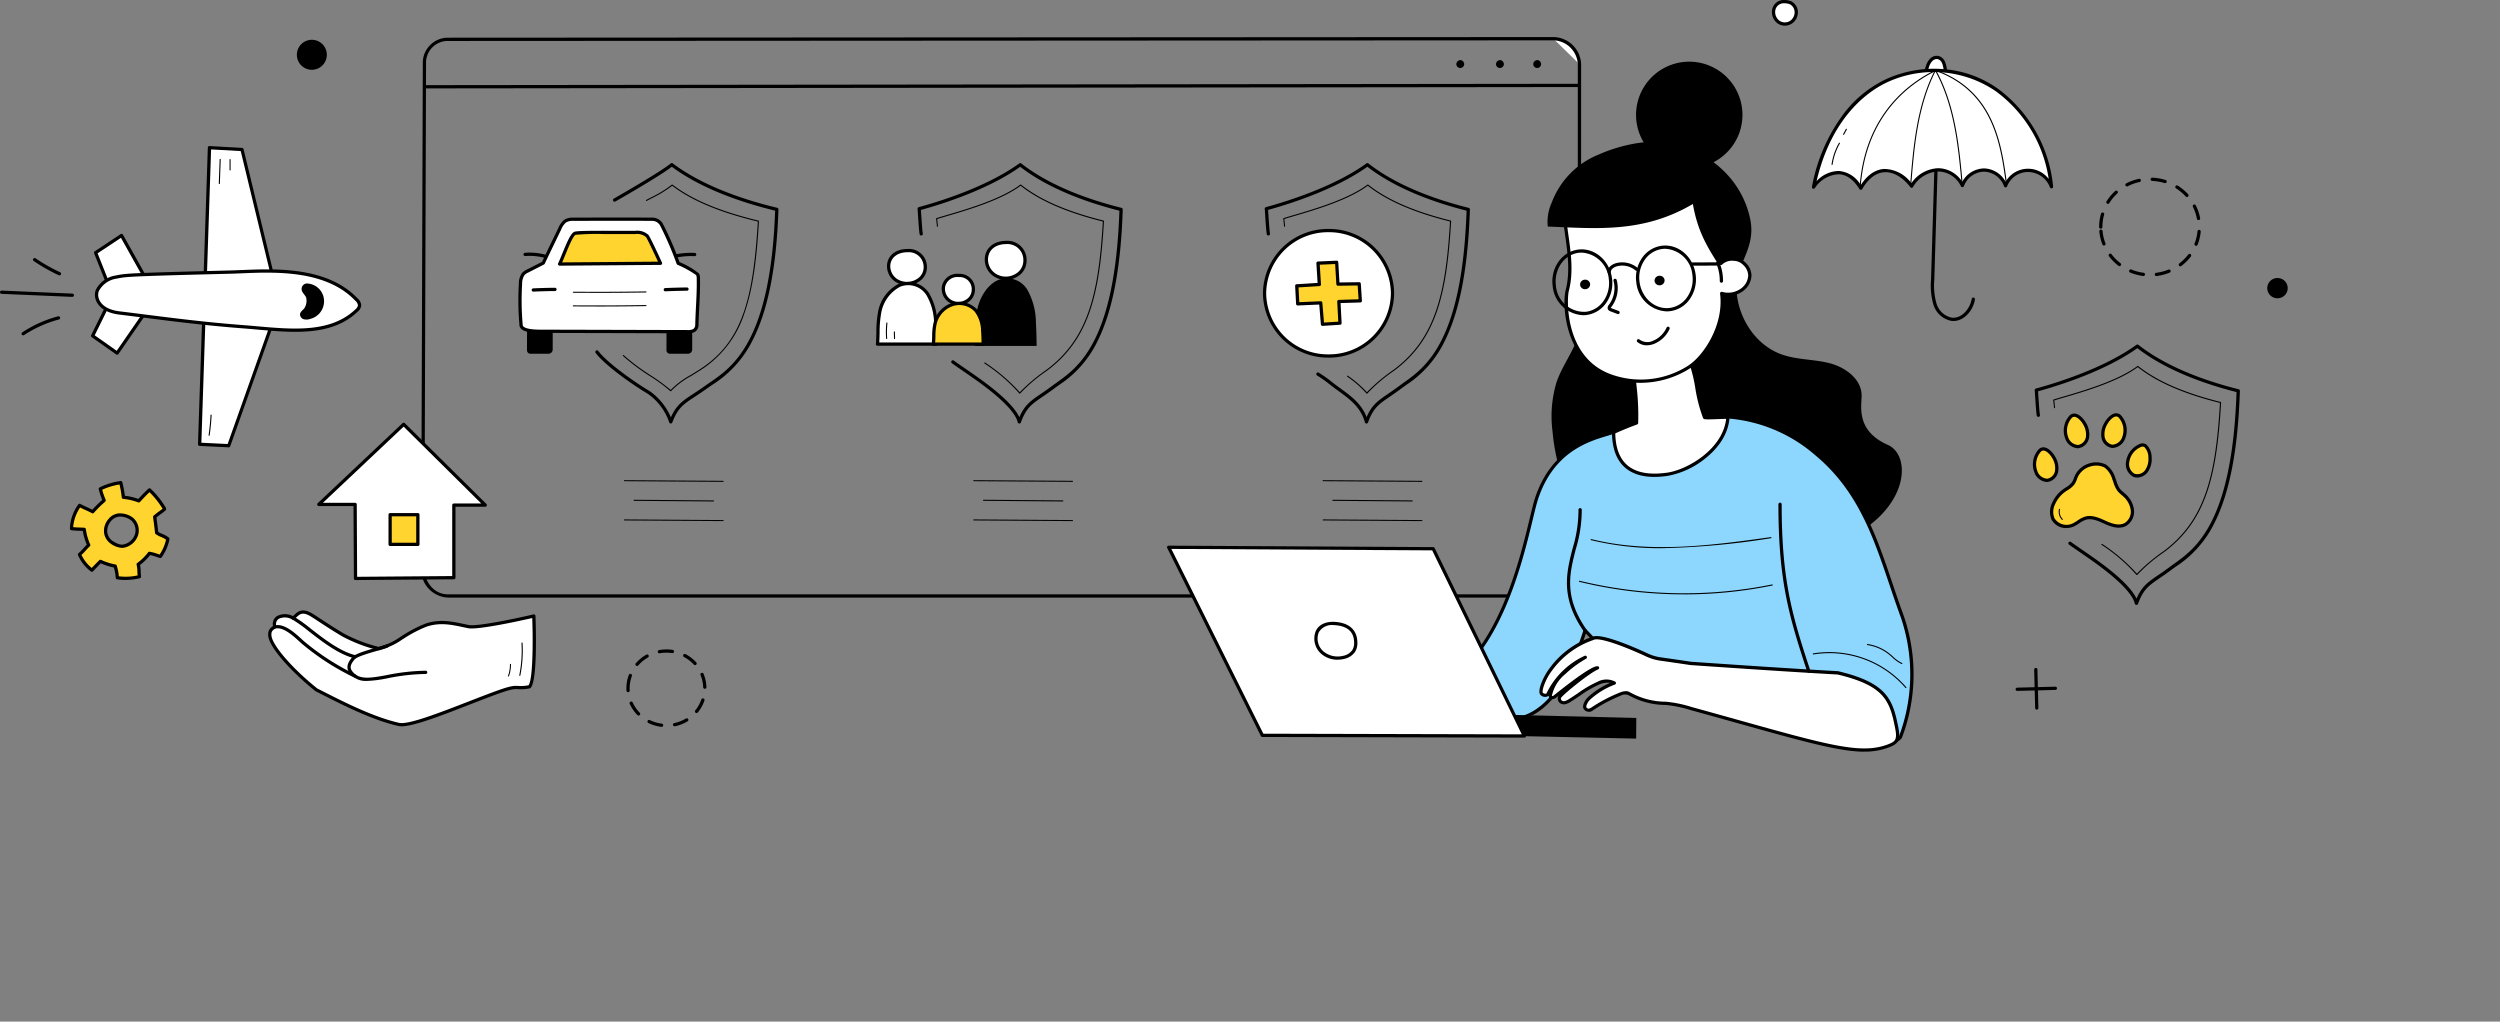 <svg id="g10" xmlns="http://www.w3.org/2000/svg" width="476.352" height="194.662" viewBox="0 0 476.352 194.662">
  <rect x="0" y="0" width="476.352" height="194.662" fill="#808080" stroke="none"/>
  <g id="g12">
    <path id="path14" d="M1133.331,0" transform="translate(-656.978 194.662)" fill="#fff"/>
    <path id="path16" d="M140.954-210.613c-.614.22-1.23.412-2.826-.613a2.788,2.788,0,0,1-.309-4.211,2.5,2.5,0,0,1,2.276-.94,3.819,3.819,0,0,1,1.993.773,2.876,2.876,0,0,1,.872,2.8A3.186,3.186,0,0,1,140.954-210.613Zm7.934-1.221c-.831-.643-1.455-.674-2.142-1.171-.061-.816-.269-2.214-.362-3.034.778-.7,1.184-.866,1.86-1.453a.635.635,0,0,0-.138-.328c-.167-.26-.334-.52-.509-.775a15.39,15.39,0,0,0-2.22-2.572c-.767.7-1.4,1.393-2.036,2.081a10.843,10.843,0,0,0-2.929-.684,22.1,22.1,0,0,0-.506-2.786,12.656,12.656,0,0,0-3.892,1.187,14.028,14.028,0,0,0,.734,2.2,21.769,21.769,0,0,0-2.178,2.167c-.906-.5-1.655-.742-2.5-1.223a8.091,8.091,0,0,0-1.539,4.428c.968.124,1.535.084,2.422.148a11.175,11.175,0,0,0,.853,3c-.72.674-1.122,1.272-1.751,1.787a7.332,7.332,0,0,0,2.359,2.985c.631-.669,1.033-1.084,1.608-1.666a12.878,12.878,0,0,0,2.827.891,9.717,9.717,0,0,1,.416,2.213,10.792,10.792,0,0,0,4.2-.2A18.092,18.092,0,0,0,143.23-207a9.747,9.747,0,0,0,2.134-2.092,12.935,12.935,0,0,1,2.075.6,8.648,8.648,0,0,0,1.449-3.341" transform="translate(-116.901 314.523)" fill="#ffd42e"/>
    <path id="path18" d="M139.408-216.455a2.242,2.242,0,0,0-1.709.847,2.807,2.807,0,0,0-.706,2.225,2.421,2.421,0,0,0,.939,1.531c1.5.96,2.009.776,2.554.581h0a2.887,2.887,0,0,0,1.807-1.967,2.561,2.561,0,0,0-.772-2.5,3.5,3.5,0,0,0-1.837-.7A1.716,1.716,0,0,0,139.408-216.455Zm1.182,5.477h0Zm-.829.485a4.114,4.114,0,0,1-2.166-.835,3.006,3.006,0,0,1-1.218-1.952,3.4,3.4,0,0,1,.832-2.714,2.8,2.8,0,0,1,2.569-1.055,4.053,4.053,0,0,1,2.148.844,3.2,3.2,0,0,1,.971,3.115,3.477,3.477,0,0,1-2.2,2.406h0A2.692,2.692,0,0,1,139.762-210.492Zm-.579,5.41a10.408,10.408,0,0,0,3.58-.165c-.026-.282-.037-.532-.046-.758a5.822,5.822,0,0,0-.153-1.28.311.311,0,0,1,.122-.33,9.5,9.5,0,0,0,2.062-2.02.309.309,0,0,1,.305-.124,8.679,8.679,0,0,1,1.533.412c.115.04.235.081.366.125a8.272,8.272,0,0,0,1.224-2.844,5.177,5.177,0,0,0-.991-.524,4.824,4.824,0,0,1-.987-.525.311.311,0,0,1-.128-.229c-.039-.518-.14-1.294-.229-1.977-.05-.387-.1-.752-.132-1.045a.312.312,0,0,1,.1-.268,11.008,11.008,0,0,1,1.058-.833c.212-.152.415-.3.648-.488l-.037-.058c-.173-.268-.335-.52-.5-.767a15.089,15.089,0,0,0-1.964-2.322c-.668.631-1.245,1.257-1.806,1.865a.312.312,0,0,1-.341.079,10.488,10.488,0,0,0-2.844-.664.312.312,0,0,1-.282-.274,21.917,21.917,0,0,0-.431-2.47,12.294,12.294,0,0,0-3.3,1,13.77,13.77,0,0,0,.621,1.808l.041.1a.312.312,0,0,1-.079.344l-.3.278a18.148,18.148,0,0,0-1.845,1.857.312.312,0,0,1-.393.076c-.436-.242-.843-.425-1.235-.6-.328-.147-.664-.3-1.014-.483a7.732,7.732,0,0,0-1.322,3.74c.45.047.815.058,1.2.071.286.009.582.019.926.043a.312.312,0,0,1,.287.273,10.778,10.778,0,0,0,.831,2.913.312.312,0,0,1-.073.351c-.317.3-.57.578-.816.85a10.183,10.183,0,0,1-.769.794,7.006,7.006,0,0,0,1.948,2.48c.557-.589.941-.981,1.418-1.465a.311.311,0,0,1,.335-.071l.27.105a11.243,11.243,0,0,0,2.481.766.312.312,0,0,1,.26.215,9.225,9.225,0,0,1,.4,2.034Zm1.285.708a10.194,10.194,0,0,1-1.618-.127.311.311,0,0,1-.26-.274l-.014-.122a9.12,9.12,0,0,0-.333-1.845,12.937,12.937,0,0,1-2.431-.775l-.078-.03c-.463.469-.857.877-1.458,1.514a.312.312,0,0,1-.413.036,7.636,7.636,0,0,1-2.46-3.113.312.312,0,0,1,.089-.363,8.217,8.217,0,0,0,.883-.885c.213-.236.432-.479.7-.738a11.467,11.467,0,0,1-.757-2.626c-.231-.013-.443-.02-.65-.026a14.578,14.578,0,0,1-1.538-.108.312.312,0,0,1-.272-.311,8.321,8.321,0,0,1,1.592-4.6.312.312,0,0,1,.412-.1c.417.236.806.411,1.218.6.337.152.684.308,1.055.5a20.708,20.708,0,0,1,1.742-1.725l.144-.132a13.244,13.244,0,0,1-.669-2.04.31.31,0,0,1,.161-.348,12.94,12.94,0,0,1,3.988-1.219.311.311,0,0,1,.348.233,22.623,22.623,0,0,1,.483,2.577,11.151,11.151,0,0,1,2.563.6c.584-.632,1.193-1.284,1.913-1.945a.312.312,0,0,1,.423,0,15.716,15.716,0,0,1,2.264,2.625c.173.252.338.509.5.766a.928.928,0,0,1,.2.518.309.309,0,0,1-.107.229,10.569,10.569,0,0,1-.852.659,10.739,10.739,0,0,0-.884.684c.031.258.07.559.111.874.082.63.175,1.337.221,1.862a4.788,4.788,0,0,0,.752.378,5.409,5.409,0,0,1,1.282.719.31.31,0,0,1,.114.31,8.908,8.908,0,0,1-1.5,3.46.31.31,0,0,1-.346.114c-.226-.071-.418-.137-.6-.2a8.242,8.242,0,0,0-1.249-.353,10.149,10.149,0,0,1-1.918,1.882,6.973,6.973,0,0,1,.122,1.2c.013.3.026.611.073.988a.312.312,0,0,1-.237.342,11.72,11.72,0,0,1-2.707.327" transform="translate(-116.537 314.888)"/>
    <path id="path20" d="M835.217-421.191a1.938,1.938,0,0,0-1.829,1.544,2.356,2.356,0,0,0,.925,2.361,2.136,2.136,0,0,0,2.4-.013,2.3,2.3,0,0,0,.961-1.878,2.046,2.046,0,0,0-1.092-1.8,3.329,3.329,0,0,0-1.365-.216" transform="translate(-495.413 421.503)" fill="#fff"/>
    <path id="path22" d="M834.827-421.243a1.633,1.633,0,0,0-1.5,1.3,2.058,2.058,0,0,0,.8,2.038,1.829,1.829,0,0,0,2.044-.012,1.987,1.987,0,0,0,.827-1.618,1.727,1.727,0,0,0-.912-1.521,3.086,3.086,0,0,0-1.239-.187h-.021Zm.31,4.265a2.406,2.406,0,0,1-1.363-.414,2.676,2.676,0,0,1-1.053-2.684,2.242,2.242,0,0,1,2.106-1.789h.033a3.648,3.648,0,0,1,1.49.245,2.338,2.338,0,0,1,1.272,2.077,2.59,2.59,0,0,1-1.094,2.138,2.438,2.438,0,0,1-1.391.428" transform="translate(-495.05 421.866)"/>
    <path id="path24" d="M960.562-230.006h-.019a.312.312,0,0,1-.284-.24c-.367-1.576-2.392-3.825-5.856-6.5-1.523-1.178-3.159-2.3-4.6-3.294-.761-.523-1.48-1.017-2.076-1.447a.312.312,0,0,1-.071-.435.312.312,0,0,1,.435-.071c.591.426,1.307.919,2.064,1.439,1.451,1,3.094,2.126,4.632,3.314,3.092,2.391,5.035,4.419,5.794,6.044,1.013-2.355,2.171-3.145,4.124-4.478.646-.441,1.378-.94,2.234-1.581.258-.193.534-.391.826-.6,4.133-2.952,11.042-7.887,11.877-32.7-5.549-1.4-13.218-3.974-18.9-8.369-6.178,4.4-15.091,7.172-18.919,8.225.019.266.042.6.066.978.086,1.3.2,3.078.295,3.519a.312.312,0,0,1-.242.368.313.313,0,0,1-.368-.243c-.1-.482-.214-2.212-.306-3.6-.034-.5-.063-.946-.085-1.227a.311.311,0,0,1,.229-.325c3.681-1,12.918-3.811,19.154-8.332a.312.312,0,0,1,.376.007c5.7,4.48,13.529,7.073,19.1,8.46a.311.311,0,0,1,.236.312c-.354,11.114-1.924,19.315-4.8,25.075a20.733,20.733,0,0,1-7.343,8.367c-.288.205-.561.4-.815.591-.867.648-1.6,1.152-2.255,1.6-2.18,1.488-3.175,2.168-4.2,4.954a.312.312,0,0,1-.293.2" transform="translate(-553.49 345.262)"/>
    <path id="path26" d="M964.751-230.92h0a.1.1,0,0,1-.084-.05,32.564,32.564,0,0,0-6.627-5.707.1.1,0,0,1-.031-.143.1.1,0,0,1,.143-.031,34.59,34.59,0,0,1,6.609,5.649,34.583,34.583,0,0,1,5.093-4.284c7.969-5.956,9.926-14.522,10.732-28.233-6.94-1.739-12.066-3.973-15.665-6.824-3.671,2.741-10.059,4.618-13.885,5.742-.8.236-1.5.441-2.018.609l.013.113c.054.458.126,1.085.126,1.259a.1.1,0,0,1-.1.1.1.1,0,0,1-.1-.1c0-.163-.075-.808-.125-1.235l-.023-.2a.1.1,0,0,1,.071-.111c.528-.174,1.259-.389,2.105-.637,3.835-1.126,10.252-3.012,13.882-5.757a.1.1,0,0,1,.127,0c3.593,2.868,8.739,5.111,15.733,6.856a.1.1,0,0,1,.078.107c-.806,13.824-2.77,22.457-10.821,28.474a31.143,31.143,0,0,0-5.137,4.357.1.1,0,0,1-.084.044" transform="translate(-557.594 340.495)"/>
    <path id="path28" d="M958.377-229.889a4.185,4.185,0,0,0-5.49,1.958,8.411,8.411,0,0,1-.591,1.32,6.3,6.3,0,0,1-1.726,1.386,6.062,6.062,0,0,0-2.017,2.486,3.552,3.552,0,0,0-.132,2.9,2.991,2.991,0,0,0,3.877,1.175,18.771,18.771,0,0,1,2.3-1.277c1.269-.38,2.588.243,3.791.792s2.625,1.034,3.8.416a2.864,2.864,0,0,0,1.365-2.8,4.528,4.528,0,0,0-1.547-2.82,8.358,8.358,0,0,1-1.055-1,8.323,8.323,0,0,1-.916-2.091,4.56,4.56,0,0,0-1.658-2.451" transform="translate(-557.254 318.684)" fill="#ffd42e"/>
    <path id="path30" d="M956.324-230.332a4,4,0,0,0-1.325.23,3.739,3.739,0,0,0-2.195,1.936c-.063.14-.118.284-.176.437a4.39,4.39,0,0,1-.442.93,4.375,4.375,0,0,1-1.342,1.156c-.156.1-.312.2-.461.309a5.706,5.706,0,0,0-1.912,2.357,3.235,3.235,0,0,0-.137,2.644,2.7,2.7,0,0,0,3.466,1.027,7,7,0,0,0,.915-.543,5.476,5.476,0,0,1,1.427-.75c1.356-.4,2.728.222,3.939.775l.07.032c1.079.493,2.455.987,3.525.424a2.542,2.542,0,0,0,1.2-2.489,4.2,4.2,0,0,0-1.447-2.62c-.1-.09-.2-.177-.3-.264a5.331,5.331,0,0,1-.79-.779,5.356,5.356,0,0,1-.747-1.582c-.067-.194-.136-.4-.211-.585a4.343,4.343,0,0,0-1.51-2.287h0a3.4,3.4,0,0,0-1.546-.358Zm-5.7,11.9a3.122,3.122,0,0,1-2.85-1.635,3.9,3.9,0,0,1,.128-3.164,6.341,6.341,0,0,1,2.121-2.614c.157-.113.322-.218.485-.324a3.864,3.864,0,0,0,1.165-.983,3.893,3.893,0,0,0,.375-.8c.059-.154.12-.314.19-.47a4.362,4.362,0,0,1,2.556-2.268,4.293,4.293,0,0,1,3.36.161,4.773,4.773,0,0,1,1.806,2.612c.081.2.152.411.221.612a4.823,4.823,0,0,0,.652,1.4,4.778,4.778,0,0,0,.7.685c.107.092.214.183.318.277a4.819,4.819,0,0,1,1.647,3.02,3.175,3.175,0,0,1-1.531,3.1c-1.308.69-2.864.144-4.073-.409l-.07-.032c-1.165-.532-2.371-1.082-3.5-.744a4.93,4.93,0,0,0-1.262.672,7.542,7.542,0,0,1-1,.588,3.433,3.433,0,0,1-1.439.311" transform="translate(-556.887 319.047)"/>
    <path id="path32" d="M942.05-236.116a3.954,3.954,0,0,0-.692,3.944,2.372,2.372,0,0,0,2.235,1.662,2.14,2.14,0,0,0,1.74-1.826,4.034,4.034,0,0,0-.6-2.593c-.482-.853-1.776-2.228-2.685-1.187" transform="translate(-553.453 322.028)" fill="#ffd42e"/>
    <path id="path34" d="M941.688-236.479h0Zm.749-.062a.667.667,0,0,0-.515.267h0a3.639,3.639,0,0,0-.636,3.626,2.083,2.083,0,0,0,1.913,1.465,1.827,1.827,0,0,0,1.464-1.567,3.67,3.67,0,0,0-.562-2.388c-.36-.636-1.04-1.342-1.595-1.4a.667.667,0,0,0-.069,0Zm.624,5.988a2.746,2.746,0,0,1-2.356-1.869,4.277,4.277,0,0,1,.748-4.261h0a1.279,1.279,0,0,1,1.117-.474c.928.095,1.762,1.162,2.074,1.712a4.269,4.269,0,0,1,.634,2.8,2.443,2.443,0,0,1-2.017,2.084,1.986,1.986,0,0,1-.2.01" transform="translate(-553.09 322.391)"/>
    <path id="path36" d="M982.006-238.027a3.939,3.939,0,0,0-2.451,3.159,2.4,2.4,0,0,0,1.191,2.53,2.117,2.117,0,0,0,2.385-.789,4.055,4.055,0,0,0,.684-2.576c-.026-.983-.523-2.813-1.809-2.323" transform="translate(-574.149 322.9)" fill="#ffd42e"/>
    <path id="path38" d="M981.754-238.1a3.623,3.623,0,0,0-2.252,2.9,2.1,2.1,0,0,0,1,2.206,1.818,1.818,0,0,0,2.017-.69,3.692,3.692,0,0,0,.621-2.38,2.774,2.774,0,0,0-.755-2A.646.646,0,0,0,981.754-238.1Zm-.73,5.836a1.96,1.96,0,0,1-.76-.151,2.7,2.7,0,0,1-1.381-2.853,4.261,4.261,0,0,1,2.649-3.415h0a1.268,1.268,0,0,1,1.2.107,3.393,3.393,0,0,1,1.031,2.5,4.286,4.286,0,0,1-.747,2.774,2.614,2.614,0,0,1-1.993,1.039" transform="translate(-573.786 323.263)"/>
    <path id="path40" d="M954.795-250.049a3.955,3.955,0,0,0-.692,3.944,2.372,2.372,0,0,0,2.234,1.662,2.141,2.141,0,0,0,1.74-1.826,4.034,4.034,0,0,0-.6-2.593c-.482-.853-1.776-2.228-2.685-1.187" transform="translate(-560.317 329.532)" fill="#ffd42e"/>
    <path id="path42" d="M954.433-250.412h0Zm.75-.062a.666.666,0,0,0-.515.267h0a3.639,3.639,0,0,0-.637,3.626,2.087,2.087,0,0,0,1.914,1.465,1.827,1.827,0,0,0,1.464-1.568,3.668,3.668,0,0,0-.561-2.388c-.359-.636-1.041-1.342-1.595-1.4A.676.676,0,0,0,955.182-250.475Zm.624,5.988a2.746,2.746,0,0,1-2.356-1.87,4.275,4.275,0,0,1,.747-4.261h0a1.276,1.276,0,0,1,1.117-.474c.928.095,1.763,1.162,2.074,1.712a4.261,4.261,0,0,1,.634,2.8,2.442,2.442,0,0,1-2.016,2.085c-.068.007-.134.01-.2.01" transform="translate(-559.955 329.895)"/>
    <path id="path44" d="M972.6-250.194a3.94,3.94,0,0,1,.719,3.933,2.4,2.4,0,0,1-2.223,1.7,2.118,2.118,0,0,1-1.753-1.8,4.058,4.058,0,0,1,.58-2.6c.476-.859,1.761-2.255,2.677-1.228" transform="translate(-568.636 329.604)" fill="#ffd42e"/>
    <path id="path46" d="M971.495-250.608a.631.631,0,0,0-.075,0c-.556.062-1.234.781-1.591,1.426a3.691,3.691,0,0,0-.546,2.4,1.816,1.816,0,0,0,1.472,1.542,2.107,2.107,0,0,0,1.9-1.5,3.621,3.621,0,0,0-.66-3.614h0a.661.661,0,0,0-.506-.258Zm-.623,6c-.055,0-.112,0-.169-.007a2.419,2.419,0,0,1-2.033-2.056,4.289,4.289,0,0,1,.615-2.806c.308-.557,1.138-1.639,2.067-1.743a1.267,1.267,0,0,1,1.115.458h0a4.258,4.258,0,0,1,.777,4.25,2.76,2.76,0,0,1-2.371,1.9" transform="translate(-568.271 329.968)"/>
    <path id="path48" d="M951.781-209.645a.1.1,0,0,1-.073-.031,2.178,2.178,0,0,1-.564-2.012.1.1,0,0,1,.125-.076.1.1,0,0,1,.076.125,1.968,1.968,0,0,0,.509,1.817.1.1,0,0,1,0,.146.105.105,0,0,1-.074.031" transform="translate(-558.828 308.713)"/>
    <path id="path50" d="M742.443-405.89a5.085,5.085,0,0,1,4.969,4.86" transform="translate(-446.459 413.261)" fill="#fff"/>
    <path id="path52" d="M495.6-401.393h0Zm-4.969-4.549-210.9.124a4.153,4.153,0,0,0-3.9,3.869l-.323,96.941c0,1.561,1.361,4.625,4.507,4.625H491.367a3.969,3.969,0,0,0,3.9-3.618l.021-97.391A4.792,4.792,0,0,0,490.634-405.942Zm.733,106.182H280.019a5.352,5.352,0,0,1-5.129-5.25l.322-96.941a4.818,4.818,0,0,1,4.526-4.491l210.9-.124a5.371,5.371,0,0,1,5.28,5.172h0L495.893-304a4.562,4.562,0,0,1-4.526,4.241" transform="translate(-194.649 413.626)"/>
    <path id="path54" d="M276.688-386.392a.311.311,0,0,1-.311-.311.311.311,0,0,1,.311-.312l219.45-.258h0a.312.312,0,0,1,.312.311.312.312,0,0,1-.311.312l-219.45.258h0" transform="translate(-195.45 403.236)"/>
    <path id="path56" d="M735.062-397.035a.818.818,0,0,0-.815.368.735.735,0,0,0-.036.723.775.775,0,0,0,.653.4.761.761,0,0,0,.768-.7.841.841,0,0,0-.57-.79" transform="translate(-441.983 408.499)"/>
    <path id="path58" d="M719.678-397.035a.818.818,0,0,0-.815.368.734.734,0,0,0-.036.723.776.776,0,0,0,.653.4.762.762,0,0,0,.768-.7.842.842,0,0,0-.57-.79" transform="translate(-433.697 408.499)"/>
    <path id="path60" d="M703.3-397.035a.818.818,0,0,0-.815.368.735.735,0,0,0-.036.723.775.775,0,0,0,.653.4.762.762,0,0,0,.768-.7.842.842,0,0,0-.57-.79" transform="translate(-424.878 408.499)"/>
    <path id="path62" d="M521.806-223.276h0l-18.786-.124a.1.1,0,0,1-.1-.1.1.1,0,0,1,.1-.1h0l18.786.124a.1.1,0,0,1,.1.1.1.1,0,0,1-.1.1" transform="translate(-317.457 315.09)"/>
    <path id="path64" d="M522.113-215.174h0L507-215.3a.1.1,0,0,1-.1-.105.1.1,0,0,1,.1-.1h0l15.113.123a.1.1,0,0,1,.1.1.1.1,0,0,1-.1.1" transform="translate(-319.6 310.726)"/>
    <path id="path66" d="M521.806-207.072h0l-18.786-.123a.1.1,0,0,1-.1-.1.1.1,0,0,1,.1-.1h0l18.786.124a.1.1,0,0,1,.1.1.1.1,0,0,1-.1.1" transform="translate(-317.457 306.363)"/>
    <path id="path68" d="M377.543-223.276h0l-18.786-.124a.1.1,0,0,1-.1-.1.1.1,0,0,1,.1-.1h0l18.786.124a.1.1,0,0,1,.1.1.1.1,0,0,1-.1.1" transform="translate(-239.762 315.09)"/>
    <path id="path70" d="M377.851-215.174h0l-15.113-.123a.1.1,0,0,1-.1-.105.111.111,0,0,1,.1-.1l15.113.123a.1.1,0,0,1,.1.1.1.1,0,0,1-.1.1" transform="translate(-241.905 310.726)"/>
    <path id="path72" d="M377.543-207.072h0l-18.786-.123a.1.1,0,0,1-.1-.1.1.1,0,0,1,.1-.1h0l18.786.124a.1.1,0,0,1,.1.1.1.1,0,0,1-.1.1" transform="translate(-239.762 306.363)"/>
    <path id="path74" d="M666.069-223.276h0l-18.786-.124a.1.1,0,0,1-.1-.1.1.1,0,0,1,.1-.1h0l18.786.124a.1.1,0,0,1,.1.1.1.1,0,0,1-.1.1" transform="translate(-395.152 315.09)"/>
    <path id="path76" d="M666.376-215.174h0l-15.113-.123a.1.1,0,0,1-.1-.105.1.1,0,0,1,.1-.1h0l15.113.123a.1.1,0,0,1,.1.1.1.1,0,0,1-.1.1" transform="translate(-397.296 310.726)"/>
    <path id="path78" d="M666.069-207.072h0l-18.786-.123a.1.1,0,0,1-.1-.1.1.1,0,0,1,.1-.1h0l18.786.124a.1.1,0,0,1,.1.1.1.1,0,0,1-.1.1" transform="translate(-395.152 306.363)"/>
    <path id="path80" d="M499.268-304.906h-.019a.312.312,0,0,1-.284-.24c-.367-1.576-2.392-3.826-5.856-6.5-1.521-1.177-3.156-2.3-4.6-3.291-.762-.524-1.482-1.019-2.08-1.45a.311.311,0,0,1-.07-.435.312.312,0,0,1,.435-.07c.592.427,1.309.92,2.068,1.441,1.449,1,3.092,2.124,4.627,3.312,3.092,2.391,5.035,4.419,5.794,6.044,1.013-2.355,2.171-3.145,4.124-4.478.646-.441,1.378-.941,2.234-1.581.258-.193.535-.391.826-.6,4.133-2.953,11.041-7.887,11.877-32.7-5.549-1.4-13.218-3.974-18.9-8.369-6.178,4.4-15.091,7.172-18.919,8.225.02.268.043.609.067.985.086,1.3.2,3.071.294,3.511a.312.312,0,0,1-.242.368.312.312,0,0,1-.368-.243c-.1-.481-.214-2.207-.306-3.595-.033-.508-.063-.951-.085-1.235a.311.311,0,0,1,.229-.325c3.682-1,12.918-3.81,19.155-8.332a.313.313,0,0,1,.375.007c5.7,4.481,13.529,7.073,19.1,8.46a.311.311,0,0,1,.236.313c-.354,11.113-1.924,19.315-4.8,25.075a20.723,20.723,0,0,1-7.342,8.367c-.288.206-.56.4-.815.591-.868.649-1.605,1.152-2.256,1.6-2.18,1.488-3.175,2.167-4.2,4.954a.312.312,0,0,1-.293.2" transform="translate(-305.052 385.601)"/>
    <path id="path82" d="M503.458-305.819h0a.1.1,0,0,1-.084-.05,32.548,32.548,0,0,0-6.627-5.707.1.1,0,0,1-.031-.143.1.1,0,0,1,.143-.031,34.592,34.592,0,0,1,6.609,5.649,34.583,34.583,0,0,1,5.093-4.284c7.969-5.956,9.926-14.521,10.732-28.234-6.94-1.739-12.066-3.972-15.665-6.824-3.671,2.741-10.06,4.618-13.886,5.742-.8.236-1.5.44-2.017.609l.013.112c.054.458.126,1.085.126,1.261a.1.1,0,0,1-.1.1.1.1,0,0,1-.1-.1c0-.163-.075-.809-.125-1.237l-.023-.2a.1.1,0,0,1,.071-.11c.528-.174,1.258-.388,2.1-.637,3.835-1.126,10.254-3.012,13.884-5.757a.1.1,0,0,1,.127,0c3.593,2.868,8.739,5.11,15.733,6.855a.1.1,0,0,1,.078.107c-.806,13.826-2.77,22.458-10.821,28.474a31.2,31.2,0,0,0-5.137,4.357.1.1,0,0,1-.084.044" transform="translate(-309.156 380.834)"/>
    <path id="path84" d="M512.108-321.749c-2.142,0-3.506,1.117-3.773,2.73a3.536,3.536,0,0,0,2.067,3.749c2.454,1.087,5.246-.584,5.246-2.961a3.332,3.332,0,0,0-3.54-3.519" transform="translate(-320.352 367.946)" fill="#fff"/>
    <path id="path86" d="M511.744-321.8c-1.913,0-3.209.924-3.466,2.47a3.224,3.224,0,0,0,1.886,3.413,3.59,3.59,0,0,0,3.423-.265,2.873,2.873,0,0,0,1.386-2.411A3.024,3.024,0,0,0,511.744-321.8Zm-.106,6.821a4.264,4.264,0,0,1-1.726-.367,3.855,3.855,0,0,1-2.249-4.085c.306-1.845,1.87-2.991,4.081-2.991a3.642,3.642,0,0,1,3.851,3.831,3.484,3.484,0,0,1-1.669,2.933,4.186,4.186,0,0,1-2.289.68" transform="translate(-319.988 368.31)"/>
    <path id="path88" d="M503.467-294.068a61.033,61.033,0,0,1,.414-6.629c.509-2.634,1.99-4.971,3.943-5.878a4.526,4.526,0,0,1,5.689,1.809,13.073,13.073,0,0,1,1.627,6.3c.092,1.461.114,2.928.136,4.394H503.467" transform="translate(-317.754 359.987)"/>
    <path id="path90" d="M471.554-318.385c-2.036,0-3.331,1.028-3.586,2.512a3.234,3.234,0,0,0,1.965,3.448c2.331,1,4.985-.536,4.985-2.723a3.121,3.121,0,0,0-3.363-3.237" transform="translate(-298.613 366.134)" fill="#fff"/>
    <path id="path92" d="M471.19-318.437c-1.784,0-3.04.864-3.278,2.254a2.923,2.923,0,0,0,1.779,3.109,3.532,3.532,0,0,0,3.3-.279,2.6,2.6,0,0,0,1.249-2.158,2.816,2.816,0,0,0-3.052-2.926Zm-.1,6.275a4.175,4.175,0,0,1-1.646-.34,3.552,3.552,0,0,1-2.148-3.788c.293-1.709,1.785-2.771,3.893-2.771a3.43,3.43,0,0,1,3.675,3.549,3.207,3.207,0,0,1-1.53,2.677,4.068,4.068,0,0,1-2.244.672" transform="translate(-298.249 366.498)"/>
    <path id="path94" d="M463.344-293.244a51.437,51.437,0,0,1,.393-5.932,7.264,7.264,0,0,1,3.746-5.26,4.445,4.445,0,0,1,5.405,1.619,11.165,11.165,0,0,1,1.546,5.642c.087,1.307.108,2.62.129,3.932h-11.22" transform="translate(-296.145 358.813)" fill="#fff"/>
    <path id="path96" d="M463.316-293.925h10.567c-.019-1.187-.044-2.406-.123-3.6a10.986,10.986,0,0,0-1.49-5.483,4.123,4.123,0,0,0-5.026-1.513,7,7,0,0,0-3.566,5.037,20.336,20.336,0,0,0-.292,3.631C463.373-295.219,463.36-294.569,463.316-293.925Zm10.884.623H462.98a.312.312,0,0,1-.23-.1.313.313,0,0,1-.081-.237c.063-.733.079-1.491.094-2.224a20.726,20.726,0,0,1,.3-3.744,7.524,7.524,0,0,1,3.927-5.482,4.739,4.739,0,0,1,5.784,1.724,11.524,11.524,0,0,1,1.6,5.8c.088,1.315.109,2.653.13,3.947a.313.313,0,0,1-.089.224.312.312,0,0,1-.222.094" transform="translate(-295.781 359.182)"/>
    <path id="path98" d="M493.488-308.115a2.675,2.675,0,0,0-2.933,2.139,2.775,2.775,0,0,0,1.606,2.937,2.838,2.838,0,0,0,4.077-2.319,2.6,2.6,0,0,0-2.751-2.757" transform="translate(-310.782 360.603)" fill="#fff"/>
    <path id="path100" d="M493.124-308.167a2.365,2.365,0,0,0-2.625,1.878,2.46,2.46,0,0,0,1.426,2.6,2.7,2.7,0,0,0,2.581-.2,2.188,2.188,0,0,0,1.058-1.839,2.294,2.294,0,0,0-2.439-2.445Zm-.083,5.342a3.36,3.36,0,0,1-1.37-.293,3.092,3.092,0,0,1-1.787-3.271,2.98,2.98,0,0,1,3.24-2.4,2.906,2.906,0,0,1,3.063,3.068,2.836,2.836,0,0,1-1.341,2.361,3.31,3.31,0,0,1-1.8.535" transform="translate(-310.418 360.967)"/>
    <path id="path102" d="M486.427-288.8a27.475,27.475,0,0,1,.333-3.976,5.11,5.11,0,0,1,3.171-3.526,4.365,4.365,0,0,1,4.575,1.085,6.357,6.357,0,0,1,1.309,3.782c.074.876.092,1.757.11,2.636h-9.5" transform="translate(-308.576 354.369)" fill="#ffd42e"/>
    <path id="path104" d="M486.4-289.478h8.838c-.016-.759-.038-1.535-.1-2.3a6.115,6.115,0,0,0-1.23-3.6,4.029,4.029,0,0,0-4.24-1,4.767,4.767,0,0,0-2.972,3.31,10.567,10.567,0,0,0-.242,2.4C486.444-290.274,486.434-289.875,486.4-289.478Zm9.156.623h-9.5a.312.312,0,0,1-.232-.1.313.313,0,0,1-.078-.242c.053-.485.066-.991.079-1.479a11.209,11.209,0,0,1,.263-2.542,5.4,5.4,0,0,1,3.37-3.742,4.666,4.666,0,0,1,4.909,1.172,6.673,6.673,0,0,1,1.387,3.963c.075.89.093,1.787.11,2.656a.308.308,0,0,1-.089.224.311.311,0,0,1-.222.094" transform="translate(-308.212 354.735)"/>
    <path id="path106" d="M466.942-285.539a.1.1,0,0,1-.1-.1,17.521,17.521,0,0,1,.046-2.953.1.1,0,0,1,.114-.093.1.1,0,0,1,.093.114,17.3,17.3,0,0,0-.046,2.917.1.1,0,0,1-.1.111h-.007" transform="translate(-298.004 350.137)"/>
    <path id="path108" d="M470.213-283.562a.1.1,0,0,1-.1-.1l-.035-1.24a.1.1,0,0,1,.1-.107.106.106,0,0,1,.107.1l.034,1.24a.1.1,0,0,1-.1.107h0" transform="translate(-299.77 348.159)"/>
    <path id="path110" d="M525.368-285.512a.1.1,0,0,1-.1-.1l-.092-2.6a.1.1,0,0,1,.1-.108.1.1,0,0,1,.108.1l.092,2.6a.1.1,0,0,1-.1.108h0" transform="translate(-329.443 349.944)"/>
    <path id="path112" d="M642.628-304.906h-.013a.311.311,0,0,1-.287-.229c-.8-2.883-2.855-4.382-5.036-5.969-.465-.338-.946-.688-1.419-1.055a24.118,24.118,0,0,0-2.641-1.889.312.312,0,0,1-.123-.423.311.311,0,0,1,.423-.123,24.422,24.422,0,0,1,2.723,1.943c.466.361.943.707,1.4,1.043,2.059,1.5,4.015,2.921,5,5.478,1.01-2.331,2.166-3.121,4.111-4.448.645-.441,1.378-.941,2.234-1.581.258-.193.535-.391.826-.6,4.133-2.953,11.041-7.887,11.876-32.7-5.548-1.4-13.217-3.974-18.9-8.369-6.178,4.4-15.091,7.172-18.919,8.225.019.266.042.6.066.978.086,1.3.2,3.078.295,3.519a.312.312,0,0,1-.242.368.313.313,0,0,1-.368-.243c-.1-.482-.214-2.212-.306-3.6-.034-.5-.063-.946-.085-1.227a.311.311,0,0,1,.229-.326c3.681-1,12.918-3.81,19.154-8.332a.313.313,0,0,1,.375.007c5.7,4.481,13.53,7.073,19.1,8.46a.312.312,0,0,1,.236.313c-.354,11.113-1.924,19.315-4.8,25.075a20.724,20.724,0,0,1-7.343,8.367c-.287.206-.56.4-.815.591-.867.649-1.6,1.152-2.255,1.6-2.18,1.488-3.175,2.168-4.2,4.953a.312.312,0,0,1-.293.2" transform="translate(-382.261 385.601)"/>
    <path id="path114" d="M646.817-305.819a.083.083,0,0,1-.086-.045,20.059,20.059,0,0,0-3.656-3.2.1.1,0,0,1-.028-.144.1.1,0,0,1,.145-.028,21.215,21.215,0,0,1,3.626,3.134,34.4,34.4,0,0,1,5.1-4.289c7.969-5.956,9.926-14.522,10.732-28.234-6.94-1.739-12.066-3.972-15.665-6.824-3.671,2.741-10.06,4.618-13.885,5.742-.8.236-1.5.44-2.017.609l.013.115c.054.456.126,1.083.126,1.258a.1.1,0,0,1-.1.1.1.1,0,0,1-.1-.1c0-.162-.075-.807-.125-1.234l-.023-.2a.1.1,0,0,1,.071-.11c.527-.174,1.258-.389,2.1-.637,3.834-1.126,10.253-3.012,13.883-5.757a.1.1,0,0,1,.127,0c3.593,2.868,8.739,5.11,15.733,6.855a.1.1,0,0,1,.078.107c-.806,13.825-2.77,22.458-10.821,28.474a31.167,31.167,0,0,0-5.137,4.357.105.105,0,0,1-.084.044" transform="translate(-386.365 380.834)"/>
    <path id="path116" d="M623.173-314.707a12.073,12.073,0,0,1,12.19-11.951,12.073,12.073,0,0,1,12.19,11.951,12.073,12.073,0,0,1-12.19,11.951,12.073,12.073,0,0,1-12.19-11.951" transform="translate(-382.224 370.59)" fill="#fff"/>
    <path id="path118" d="M635-326.709A11.774,11.774,0,0,0,623.12-315.07,11.775,11.775,0,0,0,635-303.43a11.775,11.775,0,0,0,11.879-11.64A11.774,11.774,0,0,0,635-326.709Zm0,23.9a12.4,12.4,0,0,1-12.5-12.262A12.4,12.4,0,0,1,635-327.333a12.4,12.4,0,0,1,12.5,12.262A12.4,12.4,0,0,1,635-302.808" transform="translate(-381.859 370.953)"/>
    <path id="path120" d="M640.775-309.324l-.254-4.063,3.554-.159.247,4.156,4.049-.055.211,3.244-4.086.122.217,4.127-3.333.215-.338-4.081-4.385.19-.18-3.427,4.3-.269" transform="translate(-389.389 363.528)" fill="#ffd42e"/>
    <path id="path122" d="M640.678-306.494a.311.311,0,0,1,.31.286l.313,3.775,2.72-.175-.2-3.819a.312.312,0,0,1,.082-.227.311.311,0,0,1,.22-.1l3.765-.113-.172-2.626-3.753.051h0a.311.311,0,0,1-.311-.293l-.228-3.849-2.931.131.234,3.746a.31.31,0,0,1-.077.225.314.314,0,0,1-.214.105l-3.99.249.148,2.811,4.077-.177h.014Zm.337,4.7a.312.312,0,0,1-.311-.286l-.312-3.782-4.086.177a.313.313,0,0,1-.325-.295l-.18-3.428a.312.312,0,0,1,.292-.327l3.987-.249-.235-3.752a.313.313,0,0,1,.079-.228.311.311,0,0,1,.218-.1l3.554-.159a.3.3,0,0,1,.325.293l.229,3.858,3.752-.051a.311.311,0,0,1,.315.291l.212,3.244a.311.311,0,0,1-.081.229.311.311,0,0,1-.221.1l-3.768.113.2,3.808a.311.311,0,0,1-.291.327l-3.332.215h-.02" transform="translate(-389.025 363.892)"/>
    <path id="path124" d="M322.742-288.9l-3.544.006a.666.666,0,0,1-.6-.666l.033-9.8a.784.784,0,0,1,.763-.758l3.475.041a.7.7,0,0,1,.642.666l-.013,9.732a.8.8,0,0,1-.751.782" transform="translate(-218.187 356.298)"/>
    <path id="path126" d="M380.342-288.9l-3.544.006a.666.666,0,0,1-.6-.666l.033-9.8a.784.784,0,0,1,.763-.758l3.475.041a.7.7,0,0,1,.642.666l-.013,9.732a.8.8,0,0,1-.751.782" transform="translate(-249.208 356.298)"/>
    <path id="path128" d="M349.418-311.19c.059-3.02.349-5.857.278-8.876a1.711,1.711,0,0,0-.146-.795,16.573,16.573,0,0,0-3.693-2.1,63.7,63.7,0,0,0-3.206-7.405,2.045,2.045,0,0,0-1.568-.986c-4.973-.033-10.053-.02-15.134,0a2.794,2.794,0,0,0-1.613.339,3.638,3.638,0,0,0-1.048,1.482c-1.027,2.121-2.055,4.241-3.14,6.523l-3,1.531a2.5,2.5,0,0,0-.8.556,3.2,3.2,0,0,0-.532,1.886,52.827,52.827,0,0,0,.1,7.692c-.092,1.529,3.457,1.334,5.2,1.338,9.046.023,17.459.047,26.505.07a2.45,2.45,0,0,0,1.243-.217,1.246,1.246,0,0,0,.558-1.042" transform="translate(-216.636 373.127)" fill="#fff"/>
    <path id="path130" d="M320.683-310.675h.066l26.505.07a2.205,2.205,0,0,0,1.089-.177.942.942,0,0,0,.4-.777c.023-1.192.083-2.369.141-3.508.089-1.737.18-3.534.137-5.356a1.5,1.5,0,0,0-.107-.649,18.847,18.847,0,0,0-3.542-1.962.311.311,0,0,1-.174-.187,63.6,63.6,0,0,0-3.167-7.327,1.743,1.743,0,0,0-1.314-.853c-5.024-.033-10.241-.019-15.131,0a2.561,2.561,0,0,0-1.44.285,3.426,3.426,0,0,0-.943,1.36c-1.01,2.085-2.054,4.241-3.139,6.522a.311.311,0,0,1-.14.143l-3,1.531a2.25,2.25,0,0,0-.709.482,2.969,2.969,0,0,0-.456,1.7,52.308,52.308,0,0,0,.1,7.651.312.312,0,0,1,0,.042.491.491,0,0,0,.142.391c.614.647,2.847.63,4.181.619Zm26.65.693h-.08l-26.505-.07-.561,0c-1.619.013-3.838.03-4.638-.813a1.1,1.1,0,0,1-.313-.835,52.813,52.813,0,0,1-.1-7.715,3.452,3.452,0,0,1,.607-2.07,2.758,2.758,0,0,1,.9-.631l2.909-1.483c1.069-2.247,2.1-4.372,3.1-6.429a3.927,3.927,0,0,1,1.153-1.6,3.068,3.068,0,0,1,1.787-.393c4.892-.02,10.112-.034,15.137,0a2.321,2.321,0,0,1,1.822,1.12,62.777,62.777,0,0,1,3.2,7.351,15.012,15.012,0,0,1,3.714,2.176,2,2,0,0,1,.186.94c.044,1.844-.048,3.653-.137,5.4-.058,1.134-.117,2.306-.141,3.488l-.311-.006.311.006a1.551,1.551,0,0,1-.716,1.307,2.608,2.608,0,0,1-1.317.258" transform="translate(-216.272 373.49)"/>
    <path id="path132" d="M332.087-319.869c.909-1.982,2.079-5.452,2.912-5.853.538-.259,7.622-.148,11.492-.164a2.863,2.863,0,0,1,2.294.687c.294.344,2.524,5.182,2.524,5.182l-19.222.148" transform="translate(-225.454 370.18)" fill="#ffd42e"/>
    <path id="path134" d="M340.069-325.947a46.606,46.606,0,0,0-5.306.146c-.489.236-1.335,2.3-1.953,3.806-.21.512-.412,1-.6,1.448l18.255-.141c-.852-1.838-2.078-4.424-2.276-4.673a2.584,2.584,0,0,0-2.055-.577c-.971,0-2.145,0-3.367,0-.846,0-1.775-.006-2.692-.006Zm-8.346,6.027a.313.313,0,0,1-.262-.142.312.312,0,0,1-.022-.3c.248-.54.513-1.186.794-1.87.968-2.358,1.6-3.814,2.267-4.134.4-.194,2.766-.218,8.263-.2,1.221,0,2.393.009,3.363,0a3.143,3.143,0,0,1,2.532.8c.307.358,2.195,4.44,2.57,5.254a.31.31,0,0,1-.02.3.311.311,0,0,1-.26.145l-19.222.148h0" transform="translate(-225.09 370.542)"/>
    <path id="path136" d="M342-295.638q-2.2,0-4.38-.016a.1.1,0,0,1-.1-.1.1.1,0,0,1,.1-.1h0c4.593.034,9.247.015,13.833-.058h0a.1.1,0,0,1,.1.1.1.1,0,0,1-.1.106c-3.135.05-6.3.074-9.458.074" transform="translate(-228.377 354.036)"/>
    <path id="path138" d="M342-301.269q-2.2,0-4.38-.016a.1.1,0,0,1-.1-.1.1.1,0,0,1,.1-.1h0c4.593.034,9.247.014,13.833-.058a.109.109,0,0,1,.106.1.1.1,0,0,1-.1.106c-3.135.049-6.3.074-9.458.074" transform="translate(-228.377 357.068)"/>
    <path id="path140" d="M379.834-316.574a.311.311,0,0,1-.306-.252.312.312,0,0,1,.246-.365,15.316,15.316,0,0,1,3.6-.267.311.311,0,0,1,.3.325.308.308,0,0,1-.325.3,14.727,14.727,0,0,0-3.458.257.332.332,0,0,1-.06.006" transform="translate(-251.001 365.643)"/>
    <path id="path142" d="M321.336-316.521a.314.314,0,0,1-.117-.023,10.857,10.857,0,0,0-3.714-.351.311.311,0,0,1-.345-.274.312.312,0,0,1,.274-.345,11.307,11.307,0,0,1,4.019.393.312.312,0,0,1,.172.406.312.312,0,0,1-.289.194" transform="translate(-217.414 365.685)"/>
    <path id="path144" d="M361.214-304.906H361.2a.312.312,0,0,1-.288-.215,10.86,10.86,0,0,0-4.141-5.487c-2.457-1.434-8.043-5.293-9.875-7.749a.31.31,0,0,1,.063-.436.311.311,0,0,1,.436.063c1.7,2.278,7.135,6.094,9.7,7.59l.021.013a11.6,11.6,0,0,1,4.109,5.052c1.058-2.377,2.265-3.168,4.308-4.507.672-.441,1.435-.94,2.327-1.581.269-.193.557-.391.861-.6,4.305-2.953,11.5-7.89,12.373-32.7-5.778-1.4-13.767-3.971-19.688-8.365-2.03,1.595-9.056,5.659-10.751,6.616a.312.312,0,0,1-.425-.118.312.312,0,0,1,.118-.425c1.744-.984,9.158-5.272,10.849-6.706a.313.313,0,0,1,.389-.011c5.938,4.483,14.1,7.076,19.9,8.463a.312.312,0,0,1,.239.314c-.369,11.114-2.006,19.318-5,25.079a21.058,21.058,0,0,1-7.648,8.365c-.3.205-.584.4-.849.591-.9.648-1.672,1.152-2.35,1.6-2.273,1.49-3.309,2.169-4.376,4.955a.311.311,0,0,1-.29.2" transform="translate(-233.399 385.601)"/>
    <path id="path146" d="M367.292-306.278h-.006a.1.1,0,0,1-.078-.043,30.353,30.353,0,0,0-3.823-2.818,40.065,40.065,0,0,1-5.188-3.879.1.1,0,0,1,.012-.146.1.1,0,0,1,.146.012,40.372,40.372,0,0,0,5.148,3.843,35.763,35.763,0,0,1,3.794,2.772,16.289,16.289,0,0,1,3.825-2.85c.466-.289.995-.617,1.605-1,8.3-5.244,10.283-13.624,11.176-28.228-7.228-1.738-12.566-3.97-16.316-6.819a23.873,23.873,0,0,1-4.045,2.452c-.359.187-.642.335-.8.429a.1.1,0,0,1-.141-.038.1.1,0,0,1,.038-.142c.165-.1.45-.245.811-.434a22.556,22.556,0,0,0,4.061-2.478.1.1,0,0,1,.135-.008c3.744,2.868,9.106,5.111,16.392,6.856a.1.1,0,0,1,.079.108c-.367,6.053-.954,12.358-2.738,17.46a20.177,20.177,0,0,1-8.54,11.018c-.612.386-1.141.714-1.607,1a15.841,15.841,0,0,0-3.862,2.9.1.1,0,0,1-.076.033" transform="translate(-239.503 380.834)"/>
    <path id="path148" d="M320.842-302.3a.312.312,0,0,1-.311-.3.312.312,0,0,1,.3-.325c1.376-.06,2.768-.1,4.138-.114a.318.318,0,0,1,.315.308.311.311,0,0,1-.308.315c-1.363.015-2.748.053-4.117.113h-.014" transform="translate(-219.23 357.869)"/>
    <path id="path150" d="M375.362-302.425a.311.311,0,0,1-.311-.3.312.312,0,0,1,.3-.325c1.368-.06,2.76-.1,4.138-.114h0a.312.312,0,0,1,.312.308.312.312,0,0,1-.308.315c-1.371.015-2.756.054-4.117.113h-.014" transform="translate(-248.593 357.936)"/>
    <path id="path152" d="M802.789-304.376c-.13,5.672,3.341,11.464,8.7,13.331,2.917,1.017,6.115.873,9.1,1.653s6.035,3.031,6.055,6.12c.013,2.052-1.151,6.706,4.993,9.433,5.068,2.25,3.858,14.419-11.839,19.535-4.809,1.568-1.709-2.376-6.709-3.145a22.639,22.639,0,0,1-12.82-7.205,41.169,41.169,0,0,1-7.693-12.759c-2.162-5.33-3.675-11.217-2.338-16.811s6.268-10.647,12.548-10.151" transform="translate(-471.93 358.608)"/>
    <path id="path154" d="M746.257-332.415c1.653,8.06,3.251,16.734-.05,24.271-1.073,2.449-2.633,4.679-3.514,7.2a22.468,22.468,0,0,0-.794,9.429c.542,5.984,2.339,12.123,6.547,16.413s11.248,6.159,16.44,3.133c4.555-2.655,6.635-8.359,6.348-13.624s-2.533-10.206-4.9-14.915a185.444,185.444,0,0,0-20.074-31.91" transform="translate(-446.083 373.69)"/>
    <path id="path156" d="M766.559-261.677c.148-4.3-.382-6.7-.556-9.915a19.218,19.218,0,0,1,5.521-1.782,3.228,3.228,0,0,1,2.492.327c.415.325,2.38-1.408,2.584-.931,1.4,3.28,1.518,7.955,2.917,11.236.108.252,5.009-.2,5.117.052.455,1.068.073,9.96-.266,10.186-17.933,11.923-26.57-5.129-26.57-5.129a55.039,55.039,0,0,1,8.76-4.043" transform="translate(-454.728 342.263)" fill="#fff"/>
    <path id="path158" d="M766.195-262.04h0Zm-8.342,4.158c.72,1.264,4.2,6.829,10.441,8.47,4.713,1.24,9.92,0,15.474-3.674a48.932,48.932,0,0,0,.254-9.722c-.374-.039-1.476.006-2.3.039-2.564.1-2.73.073-2.853-.214a28.691,28.691,0,0,1-1.478-5.682,29.25,29.25,0,0,0-1.387-5.43,6.355,6.355,0,0,0-.841.443c-.743.435-1.328.778-1.7.487a2.989,2.989,0,0,0-2.251-.265,18.805,18.805,0,0,0-5.248,1.662c.058.99.148,1.892.243,2.845a47.17,47.17,0,0,1,.3,6.893.312.312,0,0,1-.2.281,58.187,58.187,0,0,0-8.45,3.866Zm14.08,9.56a14.873,14.873,0,0,1-3.8-.489c-7.292-1.921-10.938-8.975-10.974-9.045a.313.313,0,0,1,.115-.407,55.744,55.744,0,0,1,8.618-4,46.915,46.915,0,0,0-.3-6.6c-.1-.979-.2-1.993-.257-3.078a.312.312,0,0,1,.172-.3,19.417,19.417,0,0,1,5.61-1.81,3.553,3.553,0,0,1,2.7.364,4.44,4.44,0,0,0,1.034-.508c.687-.4,1.093-.626,1.408-.522a.439.439,0,0,1,.269.247A28.721,28.721,0,0,1,778-268.782a29.234,29.234,0,0,0,1.386,5.429c.36.041,1.474,0,2.307-.038,2.572-.1,2.74-.073,2.863.215.325.762.228,4.435.189,5.542-.161,4.754-.447,4.944-.57,5.025-4.291,2.853-8.393,4.287-12.243,4.287" transform="translate(-454.365 342.626)"/>
    <path id="path160" d="M747.468-337.664c.527,3.978,1.331,8.153.3,12.114-.561,2.16-.509,13.143,8.3,16.271a17.1,17.1,0,0,0,14.733-1.593c3.241-1.966,7.176-8.073,6.393-14.136,2.682.744,5.333-1.064,5.365-3.477a3.318,3.318,0,0,0-3.135-3.053,2.976,2.976,0,0,0-2.358.8,36.776,36.776,0,0,1-.994-9.011c-3.048-3.357-7.935-5.073-12.823-5.805a18.114,18.114,0,0,0-4.915-.186c-4.692.586-11.413,3.988-10.871,8.074" transform="translate(-449.148 380.918)" fill="#fff"/>
    <path id="path162" d="M747.411-338.068c.064.483.132.968.2,1.456.5,3.558,1.015,7.238.095,10.778-.386,1.486-.872,12.712,8.107,15.9A16.687,16.687,0,0,0,770.28-311.5c3.044-1.846,7.021-7.833,6.246-13.829a.313.313,0,0,1,.105-.275.309.309,0,0,1,.287-.065,4.184,4.184,0,0,0,3.613-.65,3.233,3.233,0,0,0,1.356-2.531,2.838,2.838,0,0,0-.943-1.934,2.584,2.584,0,0,0-1.865-.8,2.684,2.684,0,0,0-2.183.739.309.309,0,0,1-.295.046.31.31,0,0,1-.2-.223,37.061,37.061,0,0,1-1-8.962c-3.317-3.581-8.65-5.031-12.556-5.617a18.044,18.044,0,0,0-4.831-.186c-3.2.4-7.673,2.216-9.663,4.794a3.911,3.911,0,0,0-.938,2.93Zm14.008,29.734a17.349,17.349,0,0,1-5.815-1.015c-8.806-3.125-9.188-14-8.5-16.642.888-3.42.381-7.037-.109-10.535-.068-.49-.137-.976-.2-1.461h0a4.507,4.507,0,0,1,1.063-3.393c2.094-2.712,6.756-4.616,10.08-5.031a18.617,18.617,0,0,1,5,.188c4.038.6,9.573,2.121,13.008,5.9a.312.312,0,0,1,.081.214,36.075,36.075,0,0,0,.882,8.471,3.158,3.158,0,0,1,2.142-.579,3.21,3.21,0,0,1,2.328.978,3.474,3.474,0,0,1,1.134,2.391,3.851,3.851,0,0,1-1.605,3.021,4.788,4.788,0,0,1-3.713.853c.58,6.18-3.4,12.065-6.59,14a17.63,17.63,0,0,1-9.183,2.635" transform="translate(-448.783 381.281)"/>
    <path id="path164" d="M782.124-319.855a4.619,4.619,0,0,0-.588.038,4.8,4.8,0,0,0-3.34,2.091,5.96,5.96,0,0,0-.972,4.173c.4,3.1,2.986,5.321,5.761,4.964a4.8,4.8,0,0,0,3.34-2.091,5.961,5.961,0,0,0,.972-4.173h0A5.486,5.486,0,0,0,782.124-319.855Zm.274,11.926a6.108,6.108,0,0,1-5.791-5.545,6.584,6.584,0,0,1,1.077-4.608,5.413,5.413,0,0,1,3.773-2.354c3.12-.4,6.015,2.065,6.459,5.5h0a6.583,6.583,0,0,1-1.078,4.608,5.412,5.412,0,0,1-3.773,2.354,5.2,5.2,0,0,1-.668.043" transform="translate(-464.826 367.262)"/>
    <path id="path166" d="M747.6-318.273a4.634,4.634,0,0,0-.588.038c-2.777.359-4.712,3.168-4.312,6.264a5.4,5.4,0,0,0,5.762,4.963A4.8,4.8,0,0,0,751.8-309.1a5.96,5.96,0,0,0,.972-4.173h0A5.486,5.486,0,0,0,747.6-318.273Zm.274,11.926a6.108,6.108,0,0,1-5.791-5.545c-.444-3.436,1.732-6.559,4.849-6.961s6.016,2.065,6.459,5.5h0a6.583,6.583,0,0,1-1.078,4.607,5.415,5.415,0,0,1-3.771,2.355,5.224,5.224,0,0,1-.668.043" transform="translate(-446.235 366.409)"/>
    <path id="path168" d="M796.41-389.207a10.137,10.137,0,0,0-12.646-6.752,10.137,10.137,0,0,0-6.752,12.646,10.137,10.137,0,0,0,12.646,6.752,10.137,10.137,0,0,0,6.752-12.646" transform="translate(-464.839 408.15)"/>
    <path id="path170" d="M772.71-339.773c-2.578-3.994-4.157-6.869-5.007-11.728-9.508,5.618-18.539,4.653-27.647,4.3a8.824,8.824,0,0,1,.773-4.606,15.848,15.848,0,0,1,9.038-9.157c3.853-1.717,9.039-2.857,13.209-2.254a20.105,20.105,0,0,1,10.612,5.53,17.813,17.813,0,0,1,4.951,9.115c.59,2.969-.137,5.158-1.466,8.181a3.435,3.435,0,0,0-2.317-.644,4.256,4.256,0,0,0-2.146,1.262" transform="translate(-445.143 390.368)"/>
    <path id="path172" d="M778.808-283.421a2.773,2.773,0,0,1-1.8-.623.311.311,0,0,1-.04-.439.312.312,0,0,1,.439-.04,2.525,2.525,0,0,0,2.625.218,4.926,4.926,0,0,0,2.538-2.492.311.311,0,0,1,.414-.15.312.312,0,0,1,.15.414,5.551,5.551,0,0,1-2.862,2.8,3.814,3.814,0,0,1-1.464.308" transform="translate(-465.014 349.218)"/>
    <path id="path174" d="M786.122-307.211a.934.934,0,0,0-1.067-.778.934.934,0,0,0-.834,1.024.935.935,0,0,0,1.067.779.934.934,0,0,0,.834-1.024" transform="translate(-468.955 360.54)"/>
    <path id="path176" d="M755.377-305.594a.935.935,0,0,0-1.067-.779.934.934,0,0,0-.834,1.024.934.934,0,0,0,1.066.779.935.935,0,0,0,.834-1.024" transform="translate(-452.397 359.669)"/>
    <path id="path178" d="M766.812-300.027a.317.317,0,0,1-.111-.02l-1.294-.492a.866.866,0,0,1-.552-.453.865.865,0,0,1,.22-.82,5.287,5.287,0,0,0,.872-4.556.313.313,0,0,1,.216-.384.312.312,0,0,1,.384.216,5.914,5.914,0,0,1-.973,5.1.658.658,0,0,0-.136.233,1.645,1.645,0,0,0,.19.085l1.294.492a.311.311,0,0,1,.181.4.312.312,0,0,1-.291.2" transform="translate(-458.507 359.876)"/>
    <path id="path180" d="M765.127-311.39a.312.312,0,0,1-.312-.306c-.015-.874.839-1.484,1.691-1.7a4.58,4.58,0,0,1,4.036.929.312.312,0,0,1,.03.44.311.311,0,0,1-.439.03,3.941,3.941,0,0,0-3.472-.8c-.614.157-1.23.58-1.222,1.087a.311.311,0,0,1-.306.317h0" transform="translate(-458.507 363.52)"/>
    <path id="path182" d="M799.417-312.9a.312.312,0,0,1-.311-.311.311.311,0,0,1,.31-.313l4.694-.014h0a.311.311,0,0,1,.311.311.311.311,0,0,1-.31.313l-4.694.014h0" transform="translate(-476.975 363.523)"/>
    <path id="path184" d="M810.638-309.927h0a.311.311,0,0,1-.308-.315,8.477,8.477,0,0,0-.667-3.371.312.312,0,0,1,.166-.408.311.311,0,0,1,.409.165,9.108,9.108,0,0,1,.715,3.621.311.311,0,0,1-.311.308" transform="translate(-482.646 363.798)"/>
    <path id="path186" d="M775.666-211.883c-4.15-11.344-6.442-22.538-16.233-30.711a29.189,29.189,0,0,0-16.9-7.125c-.4,6.323-7.746,10.49-11.683,10.961-2.143.256-10.1,1.315-10.1-8.069-2.6,1.034-11.239,2.1-14.7,12.743-1.417,4.355-3.955,21.022-12.325,30.681-1.976,2.282-3.8-12.9-6.647-11.889-2.791.992-6,2.652-6.214,5.607-.164,2.3,1.733,4.307,3.854,5.218,4.556,1.958,6.263,11.444,11.173,12.136,5.105.72,13.258,2.6,19.43-16.691,3.154,3.154,5.19,6.542,8.727,8.449,10.2,5.5,44.122,11.668,49.649,12.649a2.045,2.045,0,0,0,1.684-.723,33.64,33.64,0,0,0,.29-23.236" transform="translate(-413.285 329.153)" fill="#8dd7ff"/>
    <path id="path188" d="M714.951-209.7a.312.312,0,0,1,.22.092c1.023,1.023,1.927,2.067,2.8,3.077a21.635,21.635,0,0,0,5.854,5.318c10.063,5.425,43.047,11.462,49.556,12.617a1.834,1.834,0,0,0,1.344-.539,33.611,33.611,0,0,0,.284-23.006c-.728-1.988-1.405-3.994-2.061-5.933-3.12-9.235-6.069-17.959-14.079-24.646a28.8,28.8,0,0,0-16.416-7.032c-.345,3.509-2.678,6.054-4.606,7.587a16.028,16.028,0,0,1-7.325,3.351l-.073.009c-1.463.175-5.348.642-7.935-1.653-1.541-1.367-2.359-3.482-2.437-6.292-.295.1-.634.2-1.007.314-3.551,1.073-10.162,3.07-13.1,12.084-.276.848-.6,2.173-1,3.85-1.614,6.686-4.619,19.131-11.384,26.94a.8.8,0,0,1-.793.326c-.911-.189-1.553-2.113-2.61-5.5-.844-2.7-1.893-6.063-2.961-6.6a.5.5,0,0,0-.414-.033c-3.886,1.381-5.852,3.126-6.008,5.335s1.79,4.1,3.666,4.91c2.212.95,3.762,3.568,5.26,6.1,1.725,2.913,3.354,5.665,5.834,6.015l.521.075c5.051.735,12.683,1.848,18.569-16.554a.31.31,0,0,1,.223-.207A.3.3,0,0,1,714.951-209.7Zm58.508,21.732a1.077,1.077,0,0,1-.186-.015c-6.526-1.158-39.6-7.211-49.744-12.682-2.449-1.32-4.188-3.33-6.029-5.458-.762-.881-1.547-1.788-2.411-2.68-2.628,8.023-5.82,13.044-9.752,15.342-3.435,2.009-6.711,1.531-9.342,1.148l-.517-.075c-2.776-.391-4.559-3.4-6.283-6.314-1.448-2.446-2.946-4.974-4.971-5.844-2.142-.92-4.222-2.986-4.042-5.527.176-2.482,2.276-4.405,6.421-5.878a1.114,1.114,0,0,1,.9.063c1.3.652,2.308,3.862,3.277,6.968.652,2.088,1.546,4.948,2.142,5.073.063.014.14-.061.2-.125,6.666-7.694,9.648-20.043,11.25-26.677.408-1.689.73-3.025,1.014-3.9,3.034-9.323,10.108-11.461,13.508-12.488.552-.167,1.029-.311,1.377-.45a.31.31,0,0,1,.29.032.31.31,0,0,1,.137.258c0,2.844.751,4.953,2.233,6.267,2.377,2.109,6.061,1.667,7.448,1.5l.073-.009c3.775-.451,11.02-4.513,11.409-10.671a.31.31,0,0,1,.105-.214.313.313,0,0,1,.226-.077,29.331,29.331,0,0,1,17.08,7.2c8.146,6.8,11.121,15.6,14.271,24.924.654,1.936,1.331,3.938,2.056,5.919h0a34.091,34.091,0,0,1-.3,23.465,2.294,2.294,0,0,1-1.839.922" transform="translate(-412.921 329.517)"/>
    <path id="path190" d="M723.341-122.7l23.186.5.03-3.938-25.806-.63,2.591,4.071" transform="translate(-434.775 262.935)"/>
    <path id="path192" d="M793.914-151.837c-9.312-.519-18.681-1.161-28.051-1.8-.839-.138-5.007-.735-6.036-.886a9.237,9.237,0,0,1-2.5-.818c-2.786-1.286-8.765-3.811-10.1-3.065a16.476,16.476,0,0,0-8.037,5.932c-1.223,1.577-2.224,4.189-1.718,4.638a.89.89,0,0,0,1.164.108,14.707,14.707,0,0,1,7.149-7.088,20.83,20.83,0,0,0-4.015,2.954,7.848,7.848,0,0,0-2.636,4.216.563.563,0,0,0,.033.385c.167.276.593.114.847-.084.5-.389,6.9-5.593,8.1-5.455-1.592.6-7.267,5.206-7.29,5.7a.977.977,0,0,0,.181.662.928.928,0,0,0,.874.277,2.528,2.528,0,0,0,.875-.381,42.645,42.645,0,0,1,5.488-3.331,3.275,3.275,0,0,1,3.074-.037,14.892,14.892,0,0,0-4.8,2.914,2.843,2.843,0,0,0-.553.705c-.218.389-.463.953-.161,1.275.494.526.911.261,1.336.013a29,29,0,0,1,5.248-2.766,1.959,1.959,0,0,1,1.745-.094c.442.283,2.58,1.61,6.974,1.838a22.707,22.707,0,0,1,4.819.985c24.692,6.8,32.068,9.519,38.048,6.947,1.171-.5,1.566-1.118,1.176-3.129-1.042-5.367-2.061-8.418-11.233-10.607" transform="translate(-443.708 280.05)" fill="#fff"/>
    <path id="path194" d="M753.133-148.708a1.457,1.457,0,0,1,.8.222,14.074,14.074,0,0,0,6.821,1.788,23.2,23.2,0,0,1,4.886,1c3.292.907,6.319,1.753,8.989,2.5,17.781,4.972,23.771,6.646,28.853,4.461.962-.413,1.374-.823.993-2.783-1.034-5.327-1.992-8.208-10.973-10.357-9.442-.527-18.89-1.176-28.027-1.8l-.03,0c-.607-.1-3.024-.449-4.623-.681l-1.406-.2a9.628,9.628,0,0,1-2.588-.843c-4.177-1.928-8.834-3.626-9.817-3.076a.3.3,0,0,1-.065.028,16.22,16.22,0,0,0-7.879,5.824c-1.288,1.662-1.985,3.906-1.753,4.219a.617.617,0,0,0,.7.132,15.1,15.1,0,0,1,7.268-7.166.311.311,0,0,1,.407.142.311.311,0,0,1-.125.413,20.473,20.473,0,0,0-3.954,2.911,7.357,7.357,0,0,0-2.542,4.039.374.374,0,0,0-.008.172.685.685,0,0,0,.389-.168l.217-.173c6.879-5.488,7.807-5.381,8.112-5.346a.311.311,0,0,1,.273.271.311.311,0,0,1-.2.33c-1.5.568-6.678,4.76-7.09,5.463a.645.645,0,0,0,.113.409.643.643,0,0,0,.581.166,2.273,2.273,0,0,0,.765-.341c.6-.366,1.2-.772,1.781-1.165a21.579,21.579,0,0,1,3.749-2.188,3.58,3.58,0,0,1,3.371-.006.312.312,0,0,1,.131.294.313.313,0,0,1-.2.253,14.471,14.471,0,0,0-4.7,2.853,2.487,2.487,0,0,0-.492.627c-.251.449-.326.781-.205.909.3.319.487.229.92-.024l.031-.018a29.069,29.069,0,0,1,5.29-2.787A3.426,3.426,0,0,1,753.133-148.708ZM798.6-137.174c-4.726,0-11.461-1.883-24.133-5.426-2.67-.747-5.7-1.593-8.987-2.5a22.727,22.727,0,0,0-4.753-.974,14.7,14.7,0,0,1-7.125-1.887,1.736,1.736,0,0,0-1.462.121,28.505,28.505,0,0,0-5.191,2.737l-.045.026a1.2,1.2,0,0,1-1.69-.087c-.5-.534-.037-1.367.116-1.64a3.125,3.125,0,0,1,.615-.782,14.859,14.859,0,0,1,4.209-2.7,3.816,3.816,0,0,0-2.151.336,21.158,21.158,0,0,0-3.639,2.128c-.586.4-1.191.807-1.808,1.182a2.813,2.813,0,0,1-.986.422,1.229,1.229,0,0,1-1.168-.389,1.269,1.269,0,0,1-.25-.873.846.846,0,0,1,.215-.4l-.3.239-.222.176a1.215,1.215,0,0,1-.888.286.6.6,0,0,1-.417-.286.689.689,0,0,1-.1-.365,1.2,1.2,0,0,1-1.541-.137c-.812-.72.645-3.729,1.678-5.062a16.635,16.635,0,0,1,8.166-6.032c1.592-.8,7.757,1.876,10.348,3.072a9.056,9.056,0,0,0,2.418.793l1.4.2c1.684.244,3.986.576,4.622.68,9.139.628,18.589,1.277,28.032,1.8a.323.323,0,0,1,.055.009c9.359,2.234,10.412,5.417,11.467,10.851.393,2.019.062,2.864-1.358,3.474a12.54,12.54,0,0,1-5.134.993" transform="translate(-443.347 280.402)"/>
    <path id="path196" d="M583.581-195.874l50.4.276,17.373,35.682-49.93-.125-17.846-35.832" transform="translate(-360.901 300.154)" fill="#fff"/>
    <path id="path198" d="M601.257-160.717l49.239.124-17.07-35.058-49.7-.273Zm49.737.749h0l-49.93-.126a.31.31,0,0,1-.278-.173L582.939-196.1a.312.312,0,0,1,.015-.3.311.311,0,0,1,.264-.147h0l50.4.276a.311.311,0,0,1,.278.175l17.373,35.682a.311.311,0,0,1-.017.3.31.31,0,0,1-.264.147" transform="translate(-360.537 300.517)"/>
    <path id="path200" d="M648.2-164.4c-1.43-.14-2.994.242-3.577,1.557a3.55,3.55,0,0,0,.926,3.93,4.566,4.566,0,0,0,4.034.965,3.128,3.128,0,0,0,1.944-1.18,2.761,2.761,0,0,0,.435-1.533c.012-1.769-.795-3.448-3.762-3.739" transform="translate(-393.636 283.216)" fill="#fff"/>
    <path id="path202" d="M647.3-164.476a2.843,2.843,0,0,0-2.753,1.4,3.226,3.226,0,0,0,.851,3.574,4.244,4.244,0,0,0,3.756.891,2.814,2.814,0,0,0,1.755-1.051,2.47,2.47,0,0,0,.381-1.359c.014-2.075-1.125-3.2-3.481-3.427h0C647.685-164.464,647.508-164.476,647.3-164.476Zm.85,6.6a4.713,4.713,0,0,1-3.172-1.166,3.864,3.864,0,0,1-1-4.287c.565-1.273,2.019-1.923,3.893-1.74,3.362.33,4.054,2.385,4.043,4.052a3.053,3.053,0,0,1-.489,1.7,3.445,3.445,0,0,1-2.134,1.309,5.183,5.183,0,0,1-1.141.127" transform="translate(-393.274 283.581)"/>
    <path id="path204" d="M841.155-181.874a.313.313,0,0,1-.3-.214c-3.506-10.62-5.49-17.336-5.49-31.9a.312.312,0,0,1,.311-.311.312.312,0,0,1,.312.311c0,14.466,1.973,21.144,5.459,31.7a.311.311,0,0,1-.2.394.318.318,0,0,1-.1.015" transform="translate(-496.505 310.076)"/>
    <path id="path206" d="M751.5-188.42a.312.312,0,0,1-.256-.133c-4.518-6.5-3.3-11.263-2.114-15.868a25.144,25.144,0,0,0,1.108-7.3.312.312,0,0,1,.3-.323.307.307,0,0,1,.323.3,25.623,25.623,0,0,1-1.126,7.476c-1.2,4.675-2.334,9.091,2.022,15.357a.311.311,0,0,1-.078.433.307.307,0,0,1-.178.056" transform="translate(-449.471 308.862)"/>
    <path id="path208" d="M771.509-197.961a55.9,55.9,0,0,1-13.6-1.528.1.1,0,0,1-.076-.126.1.1,0,0,1,.126-.076c11.285,2.828,23.457,1.123,34.2-.38a.1.1,0,0,1,.117.089.1.1,0,0,1-.088.117,149.685,149.685,0,0,1-20.673,1.9" transform="translate(-454.743 302.414)"/>
    <path id="path210" d="M773.03-179.459a84.21,84.21,0,0,1-19.96-2.388.1.1,0,0,1-.076-.126.1.1,0,0,1,.126-.076,84.306,84.306,0,0,0,36.676.7.1.1,0,0,1,.123.081.1.1,0,0,1-.081.123,83.98,83.98,0,0,1-16.808,1.69" transform="translate(-452.139 292.71)"/>
    <path id="path212" d="M867.3-145.751a.1.1,0,0,1-.079-.036,19.179,19.179,0,0,0-17.535-6.376.1.1,0,0,1-.12-.085.1.1,0,0,1,.086-.12,19.4,19.4,0,0,1,17.728,6.447.1.1,0,0,1-.012.146.1.1,0,0,1-.067.025" transform="translate(-504.153 276.862)"/>
    <path id="path214" d="M878.568-152.117a.1.1,0,0,1-.039-.008,6.289,6.289,0,0,1-1.777-1.253c-.188-.167-.381-.341-.577-.5A8.57,8.57,0,0,0,872-155.727a.1.1,0,0,1-.088-.118.1.1,0,0,1,.118-.087,8.774,8.774,0,0,1,4.275,1.892c.2.163.4.338.584.507a6.15,6.15,0,0,0,1.716,1.215.1.1,0,0,1,.058.135.1.1,0,0,1-.1.065" transform="translate(-516.187 278.643)"/>
    <path id="path216" d="M896.184-394.227a6.413,6.413,0,0,1,.34-2.241,3.075,3.075,0,0,1,.723-1.248,1.466,1.466,0,0,1,1.31-.423,1.6,1.6,0,0,1,1.013.925,4.879,4.879,0,0,1,.335,1.392l.227,1.634-3.949-.039" transform="translate(-529.257 409.104)" fill="#fff"/>
    <path id="path218" d="M896.131-394.9l3.281.033-.177-1.277a4.658,4.658,0,0,0-.309-1.3,1.283,1.283,0,0,0-.8-.753,1.155,1.155,0,0,0-1.024.345,2.727,2.727,0,0,0-.644,1.124A6.1,6.1,0,0,0,896.131-394.9Zm3.639.659h0l-3.949-.039a.311.311,0,0,1-.308-.3,6.681,6.681,0,0,1,.357-2.35,3.3,3.3,0,0,1,.8-1.373,1.778,1.778,0,0,1,1.6-.5,1.881,1.881,0,0,1,1.225,1.1,5.18,5.18,0,0,1,.36,1.48l.227,1.634a.308.308,0,0,1-.074.249.31.31,0,0,1-.234.106" transform="translate(-528.894 409.466)"/>
    <path id="path220" d="M895.219-370.632a26.05,26.05,0,0,0-10.426-18.45A21.219,21.219,0,0,0,864-390.92c-5.071,2.267-11.584,8.053-14.107,20.356,2.356-3.105,6.255-4.285,8.991.213,2.964-5.1,7.17-3.712,9.687-.394a6.107,6.107,0,0,1,5.087-3.105,5.21,5.21,0,0,1,4.585,2.987,4.494,4.494,0,0,1,4.13-2.949,4.5,4.5,0,0,1,4.1,2.991,4.582,4.582,0,0,1,4.337-2.927,4.827,4.827,0,0,1,4.411,3.117" transform="translate(-504.327 406.215)" fill="#fff"/>
    <path id="path222" d="M854.184-374c.074,0,.147,0,.221.006a5.305,5.305,0,0,1,4.107,2.689c1.54-2.4,3.249-3.008,4.441-3.081a6.5,6.5,0,0,1,5.205,2.714,6.512,6.512,0,0,1,5.114-2.856h.021a5.5,5.5,0,0,1,4.555,2.592,4.829,4.829,0,0,1,4.139-2.554h.02a4.828,4.828,0,0,1,4.109,2.548,4.9,4.9,0,0,1,4.339-2.485,4.927,4.927,0,0,1,3.871,1.945,25.37,25.37,0,0,0-10.08-16.713A21.032,21.032,0,0,0,863.764-391c-3.149,1.408-10.639,6.032-13.668,18.941A5.883,5.883,0,0,1,854.184-374Zm4.335,3.593a.311.311,0,0,1-.266-.15c-1.074-1.766-2.416-2.74-3.88-2.815a5.706,5.706,0,0,0-4.6,2.628.311.311,0,0,1-.377.1.311.311,0,0,1-.177-.346,33.225,33.225,0,0,1,6.159-14.071,21.766,21.766,0,0,1,8.126-6.507,22.108,22.108,0,0,1,10.814-1.838A20.579,20.579,0,0,1,884.61-389.7a26.26,26.26,0,0,1,10.554,18.667.311.311,0,0,1-.225.336.312.312,0,0,1-.368-.169,4.5,4.5,0,0,0-4.14-2.936,4.253,4.253,0,0,0-4.033,2.726.312.312,0,0,1-.292.2h0a.313.313,0,0,1-.291-.21,4.184,4.184,0,0,0-3.808-2.78h-.018a4.184,4.184,0,0,0-3.816,2.742.312.312,0,0,1-.279.207.312.312,0,0,1-.3-.18,4.871,4.871,0,0,0-4.3-2.806h-.018a5.807,5.807,0,0,0-4.785,2.927.313.313,0,0,1-.25.177.31.31,0,0,1-.28-.122c-1.449-1.91-3.261-2.944-4.967-2.841-1.589.1-3.042,1.205-4.2,3.2a.313.313,0,0,1-.266.155h0" transform="translate(-503.964 406.579)"/>
    <path id="path224" d="M902.613-323.136a3.123,3.123,0,0,1-.384-.023,4.469,4.469,0,0,1-3.437-3.162,13.2,13.2,0,0,1-.434-4.7l.621-20.793a.313.313,0,0,1,.32-.3.312.312,0,0,1,.3.321L898.981-331a12.537,12.537,0,0,0,.4,4.477,3.853,3.853,0,0,0,2.922,2.748c1.872.226,3.507-1.7,3.8-3.563a.312.312,0,0,1,.357-.259.312.312,0,0,1,.259.357c-.328,2.065-2.025,4.107-4.109,4.107" transform="translate(-530.416 384.3)"/>
    <path id="path226" d="M869.037-370.779h-.008a.1.1,0,0,1-.1-.111c1.04-13.7,9.5-19.742,14.453-22.125a.1.1,0,0,1,.08,0c11.108,4,12.5,14.139,13.511,21.541a.1.1,0,0,1-.089.117.1.1,0,0,1-.118-.089c-1.006-7.34-2.382-17.389-13.335-21.359-4.916,2.377-13.267,8.376-14.3,21.934a.1.1,0,0,1-.1.1" transform="translate(-514.582 406.333)"/>
    <path id="path228" d="M889.832-370.768h-.009a.1.1,0,0,1-.1-.112c.571-7.184,1.218-15.327,4.749-22.167a.1.1,0,0,1,.091-.056.091.091,0,0,1,.092.054c3.746,6.773,4.474,14.824,5.116,21.926a.1.1,0,0,1-.094.113.1.1,0,0,1-.113-.094c-.635-7.022-1.354-14.974-5-21.673-3.434,6.766-4.073,14.81-4.637,21.914a.1.1,0,0,1-.1.1" transform="translate(-525.781 406.375)"/>
    <path id="path230" d="M857.4-358.712h-.015a.1.1,0,0,1-.087-.118,11.7,11.7,0,0,1,1.41-4.072.1.1,0,0,1,.141-.039.1.1,0,0,1,.039.142,11.493,11.493,0,0,0-1.385,4,.1.1,0,0,1-.1.089" transform="translate(-508.316 390.139)"/>
    <path id="path232" d="M862.166-367.538a.106.106,0,0,1-.05-.013.1.1,0,0,1-.041-.141l.523-.952a.1.1,0,0,1,.141-.041.1.1,0,0,1,.041.141l-.523.953a.1.1,0,0,1-.091.054" transform="translate(-510.882 393.231)"/>
    <path id="path234" d="M933.61-137.516a.311.311,0,0,1-.311-.3.312.312,0,0,1,.3-.319l7.27-.185a.307.307,0,0,1,.319.3.311.311,0,0,1-.3.319l-7.27.186h-.008" transform="translate(-549.247 269.16)"/>
    <path id="path236" d="M941.471-138.113a.312.312,0,0,1-.311-.3l-.184-7.327a.312.312,0,0,1,.3-.319.309.309,0,0,1,.319.3l.184,7.327a.312.312,0,0,1-.3.319h-.008" transform="translate(-553.382 273.328)"/>
    <path id="path238" d="M365.945-152.956a.312.312,0,0,1-.306-.256.313.313,0,0,1,.252-.362,7.917,7.917,0,0,1,1.4-.124h0a7.962,7.962,0,0,1,1.181.088.312.312,0,0,1,.261.355.312.312,0,0,1-.354.261,6.935,6.935,0,0,0-1.091-.081,7.246,7.246,0,0,0-1.287.114A.292.292,0,0,1,365.945-152.956Zm6.8,2.25a.309.309,0,0,1-.229-.1,6.991,6.991,0,0,0-1.883-1.447.311.311,0,0,1-.13-.421.311.311,0,0,1,.421-.13,7.6,7.6,0,0,1,2.051,1.576.313.313,0,0,1-.018.441A.314.314,0,0,1,372.749-150.706Zm-11.058.159a.313.313,0,0,1-.2-.076.312.312,0,0,1-.031-.439,7.6,7.6,0,0,1,2-1.635.311.311,0,0,1,.424.118.311.311,0,0,1-.117.425,6.964,6.964,0,0,0-1.839,1.5.311.311,0,0,1-.236.107Zm12.913,4.352a.312.312,0,0,1-.311-.3,6.553,6.553,0,0,0-.5-2.313.312.312,0,0,1,.169-.407.311.311,0,0,1,.407.169,7.2,7.2,0,0,1,.543,2.532.312.312,0,0,1-.3.321Zm-14.616.641a.312.312,0,0,1-.311-.293c-.009-.148-.014-.3-.014-.446a7.191,7.191,0,0,1,.464-2.548.312.312,0,0,1,.4-.181.313.313,0,0,1,.181.4,6.565,6.565,0,0,0-.424,2.328q0,.206.012.409a.312.312,0,0,1-.292.33Zm13.041,3.974a.309.309,0,0,1-.2-.07.312.312,0,0,1-.044-.439,6.675,6.675,0,0,0,1.154-2.068.312.312,0,0,1,.4-.194.311.311,0,0,1,.194.4,7.3,7.3,0,0,1-1.261,2.261A.31.31,0,0,1,373.029-141.579Zm-11.048.478a.312.312,0,0,1-.223-.094,7.387,7.387,0,0,1-1.46-2.137.311.311,0,0,1,.156-.412.311.311,0,0,1,.412.156,6.749,6.749,0,0,0,1.337,1.956.311.311,0,0,1,0,.441.31.31,0,0,1-.218.089Zm6.866,2.054a.312.312,0,0,1-.3-.247.312.312,0,0,1,.241-.369,7.047,7.047,0,0,0,2.211-.87.312.312,0,0,1,.428.106.311.311,0,0,1-.105.428,7.684,7.684,0,0,1-2.4.946.281.281,0,0,1-.065.007Zm-2.478.105-.038,0a7.724,7.724,0,0,1-2.478-.735.312.312,0,0,1-.143-.417.312.312,0,0,1,.417-.142,7.12,7.12,0,0,0,2.279.676.311.311,0,0,1,.271.347.311.311,0,0,1-.309.274" transform="translate(-240.305 277.439)"/>
    <path id="path240" d="M980.367-347.45a.3.3,0,0,1-.092-.014,9.336,9.336,0,0,0-2.369-.411.311.311,0,0,1-.3-.324.31.31,0,0,1,.324-.3,9.933,9.933,0,0,1,2.527.439.312.312,0,0,1,.206.39.312.312,0,0,1-.3.219Zm-7.263.621a.312.312,0,0,1-.278-.169.311.311,0,0,1,.135-.419,9.84,9.84,0,0,1,2.416-.865.311.311,0,0,1,.37.239.311.311,0,0,1-.239.37,9.223,9.223,0,0,0-2.263.81A.31.31,0,0,1,973.1-346.829Zm11.424,2.017a.312.312,0,0,1-.23-.1,9.032,9.032,0,0,0-1.841-1.543.31.31,0,0,1-.1-.429.312.312,0,0,1,.43-.1,9.664,9.664,0,0,1,1.968,1.649.311.311,0,0,1-.02.44A.308.308,0,0,1,984.527-344.812Zm-15.059,1.306a.315.315,0,0,1-.166-.048.312.312,0,0,1-.1-.429,9.493,9.493,0,0,1,1.648-1.97.313.313,0,0,1,.44.02.312.312,0,0,1-.021.441,8.9,8.9,0,0,0-1.539,1.841A.312.312,0,0,1,969.469-343.506Zm17.264,3.092a.311.311,0,0,1-.306-.255,8.532,8.532,0,0,0-.767-2.27.312.312,0,0,1,.138-.418.312.312,0,0,1,.418.138,9.162,9.162,0,0,1,.823,2.436.311.311,0,0,1-.249.364A.3.3,0,0,1,986.732-340.414Zm-18.625,1.633a.312.312,0,0,1-.312-.311,9.161,9.161,0,0,1,.359-2.545.312.312,0,0,1,.386-.214.312.312,0,0,1,.214.386,8.543,8.543,0,0,0-.335,2.373A.312.312,0,0,1,968.107-338.781Zm.6,3.211a.311.311,0,0,1-.29-.2,9.142,9.142,0,0,1-.586-2.5.312.312,0,0,1,.283-.338.314.314,0,0,1,.338.282,8.5,8.5,0,0,0,.546,2.332.312.312,0,0,1-.177.4A.307.307,0,0,1,968.707-335.57Zm17.555.052a.312.312,0,0,1-.114-.022.311.311,0,0,1-.175-.4,8.544,8.544,0,0,0,.56-2.331.31.31,0,0,1,.34-.281.311.311,0,0,1,.281.34,9.137,9.137,0,0,1-.6,2.5.312.312,0,0,1-.29.2Zm-14.591,3.878a.312.312,0,0,1-.19-.065,9.607,9.607,0,0,1-1.81-1.821.312.312,0,0,1,.06-.437.311.311,0,0,1,.436.06,9,9,0,0,0,1.693,1.7.311.311,0,0,1,.057.437A.312.312,0,0,1,971.671-331.64Zm11.6.033a.311.311,0,0,1-.248-.123.312.312,0,0,1,.06-.437,8.984,8.984,0,0,0,1.7-1.693.312.312,0,0,1,.437-.058.312.312,0,0,1,.058.437,9.614,9.614,0,0,1-1.821,1.81.312.312,0,0,1-.188.063Zm-7.048,1.846-.041,0a9.882,9.882,0,0,1-2.479-.66.311.311,0,0,1-.169-.407.312.312,0,0,1,.407-.169,9.257,9.257,0,0,0,2.323.618.311.311,0,0,1,.268.349.311.311,0,0,1-.308.271Zm2.484.007a.312.312,0,0,1-.308-.273.311.311,0,0,1,.27-.348,9.244,9.244,0,0,0,2.326-.605.311.311,0,0,1,.406.172.311.311,0,0,1-.172.405,9.869,9.869,0,0,1-2.483.647l-.039,0" transform="translate(-567.826 382.352)"/>
    <path id="path242" d="M114.771-300.673h-.013l-13.464-.577a.311.311,0,0,1-.3-.324.312.312,0,0,1,.324-.3l13.464.577a.311.311,0,0,1,.3.325.311.311,0,0,1-.311.3" transform="translate(-100.995 357.242)"/>
    <path id="path244" d="M110.2-287.633a.311.311,0,0,1-.261-.14.311.311,0,0,1,.089-.431,23.338,23.338,0,0,1,6.821-3.055.312.312,0,0,1,.381.22.312.312,0,0,1-.221.381,22.736,22.736,0,0,0-6.64,2.974.311.311,0,0,1-.171.051" transform="translate(-105.782 351.531)"/>
    <path id="path246" d="M119.662-312.008a.313.313,0,0,1-.131-.03,34.307,34.307,0,0,1-4.769-2.708.311.311,0,0,1-.082-.433.311.311,0,0,1,.433-.082,33.69,33.69,0,0,0,4.682,2.658.312.312,0,0,1,.151.414.312.312,0,0,1-.283.18" transform="translate(-108.336 364.481)"/>
    <path id="path248" d="M198.607-331.167l-7.1-29.364-6.194-.349-1.876,56.514,5.543.269,9.627-27.069" transform="translate(-145.396 389.021)" fill="#fff"/>
    <path id="path250" d="M183.4-305.026l5.006.243,9.518-26.764-7.024-29.05-5.645-.318Zm5.222.877H188.6l-5.544-.269a.312.312,0,0,1-.3-.322l1.876-56.514a.312.312,0,0,1,.1-.22.315.315,0,0,1,.228-.081l6.194.349a.312.312,0,0,1,.285.238l7.1,29.365a.311.311,0,0,1-.009.177l-9.627,27.069a.311.311,0,0,1-.293.207" transform="translate(-145.032 389.384)"/>
    <path id="path252" d="M151.3-312.913l-6.555-11.708-4.94,3.275,3.235,8.135-3.8,7.71,4.668,3.287,7.4-10.7" transform="translate(-121.593 369.492)" fill="#fff"/>
    <path id="path254" d="M139.274-305.965l4.193,2.952,7.107-10.28-6.3-11.245-4.449,2.949,3.141,7.9a.311.311,0,0,1-.01.253Zm4.271,3.7a.31.31,0,0,1-.18-.057L138.7-305.61a.312.312,0,0,1-.1-.393l3.743-7.586-3.183-8.006a.312.312,0,0,1,.117-.375l4.94-3.275a.309.309,0,0,1,.245-.043.312.312,0,0,1,.2.151l6.555,11.708a.31.31,0,0,1-.015.329l-7.4,10.7a.313.313,0,0,1-.2.13.321.321,0,0,1-.054,0" transform="translate(-121.229 369.856)"/>
    <path id="path256" d="M140.983-306.178a4.809,4.809,0,0,1,3.664-2.634c1.855-.351,1.309-.429,21.584-.936,6.5-.162,17.808-1.488,24.2,5.272a1.558,1.558,0,0,1,.557,1.108,1.558,1.558,0,0,1-.573.927c-5.426,5.192-13.906,3.683-21.639,3.1-8.967-.676-17.024-1.837-23.534-2.622-4.371-.527-4.621-3.31-4.257-4.215" transform="translate(-122.468 361.597)" fill="#fff"/>
    <path id="path258" d="M140.618-306.54h0Zm32.261-3.467c-1.681,0-3.281.066-4.717.125-.812.033-1.578.065-2.289.083-19.217.481-19.692.573-21.265.879l-.269.052a4.552,4.552,0,0,0-3.433,2.444h0a2.281,2.281,0,0,0,.27,1.875c.425.719,1.419,1.636,3.734,1.915,1.507.182,3.087.382,4.761.594,5.566.706,11.875,1.507,18.759,2.026.914.069,1.854.152,2.764.233,6.859.607,13.952,1.235,18.637-3.247a1.309,1.309,0,0,0,.478-.727,1.313,1.313,0,0,0-.473-.869c-4.341-4.592-11.138-5.382-16.958-5.382Zm5.474,11.276c-2.362,0-4.8-.216-7.212-.429-.908-.081-1.846-.164-2.756-.232-6.9-.52-13.218-1.322-18.791-2.029-1.672-.212-3.252-.412-4.756-.594-2.568-.309-3.7-1.376-4.2-2.217a2.908,2.908,0,0,1-.312-2.424h0a5.112,5.112,0,0,1,3.9-2.824l.266-.052c1.612-.313,2.1-.408,21.367-.89.706-.018,1.47-.049,2.279-.082,6.516-.269,16.363-.674,22.154,5.452a1.823,1.823,0,0,1,.642,1.347,1.819,1.819,0,0,1-.669,1.128c-3.2,3.066-7.417,3.847-11.91,3.847" transform="translate(-122.104 361.958)"/>
    <path id="path260" d="M226.338-304.789a3.371,3.371,0,0,1,3.1,3.684,3.454,3.454,0,0,1-2.542,3.036,2.133,2.133,0,0,1-1.32.08.967.967,0,0,1-.7-1c.073-.428.5-.7.778-1.033a2.6,2.6,0,0,0,.383-2.108c-.172-.459-.909-1.037-.859-1.631a1.038,1.038,0,0,1,1.163-1.032" transform="translate(-167.707 358.813)"/>
    <path id="path262" d="M191.434-351.453h0a.1.1,0,0,1-.1-.107l.162-4.571a.1.1,0,0,1,.108-.1.1.1,0,0,1,.1.107l-.162,4.571a.1.1,0,0,1-.1.1" transform="translate(-149.647 386.517)"/>
    <path id="path264" d="M195.878-354.017h0a.1.1,0,0,1-.1-.1l0-1.965a.1.1,0,0,1,.1-.1h0a.1.1,0,0,1,.1.1l0,1.965a.1.1,0,0,1-.1.1" transform="translate(-152.04 386.495)"/>
    <path id="path266" d="M187.228-246.627h-.015a.1.1,0,0,1-.088-.118c.183-1.26.308-2.543.37-3.814a.1.1,0,0,1,.109-.1.1.1,0,0,1,.1.109c-.063,1.277-.188,2.567-.373,3.834a.1.1,0,0,1-.1.089" transform="translate(-147.381 329.659)"/>
    <path id="path268" d="M1037.221-305.133a1.94,1.94,0,0,1,1.949-1.93,1.94,1.94,0,0,1,1.949,1.93,1.94,1.94,0,0,1-1.949,1.93,1.94,1.94,0,0,1-1.949-1.93" transform="translate(-605.217 360.037)"/>
    <path id="path270" d="M223.583-402.575a2.856,2.856,0,0,1,2.853-2.858,2.856,2.856,0,0,1,2.853,2.858,2.856,2.856,0,0,1-2.853,2.858,2.856,2.856,0,0,1-2.853-2.858" transform="translate(-167.017 413.016)"/>
    <path id="path272" d="M262.709-168.378s-10.468,2.442-12.483,2.018c-2.89-.608-5.177-1.226-8.052-.282a26.094,26.094,0,0,0-4.7,2.483,13.487,13.487,0,0,1-4.281,2,29.056,29.056,0,0,1-6.817-2.593c-2.632-1.553-5.274-3.382-6.052-3.842-2.06-1.216-2.618-.078-3.479.624-1.087-.725-3.773-.745-3.535,1.4.073.648-.826.357-.906,1.682-.134,2.216,4.843,7.4,8.9,10.6,3.838,1.925,10.224,5.367,15.706,6.584,2.533.562,12.786-4.021,19.231-6.3,3.778-1.334,2.8-.367,5.632-.887,1.324-1.3.837-13.481.837-13.481" transform="translate(-160.996 285.752)" fill="#fff"/>
    <path id="path274" d="M221.108-154.92c.42.211.87.44,1.346.682,3.754,1.907,9.426,4.79,14.259,5.862,1.735.387,7.739-1.949,13.036-4.008,2.174-.845,4.227-1.643,6.024-2.278,2.332-.823,2.91-.791,3.642-.751a7.254,7.254,0,0,0,1.931-.129c.816-1.111.868-8.226.7-12.806-1.908.436-10.386,2.327-12.249,1.934l-.65-.138c-2.606-.558-4.665-1-7.241-.153a24.37,24.37,0,0,0-4.4,2.307l-.239.146a12.483,12.483,0,0,1-3.42,1.716c-.253.081-.54.173-.92.308a.318.318,0,0,1-.187.006,29.231,29.231,0,0,1-6.891-2.625c-1.711-1.01-3.4-2.117-4.63-2.925-.645-.423-1.155-.758-1.423-.916-1.527-.9-2.047-.405-2.707.221-.132.126-.269.256-.416.376a.312.312,0,0,1-.37.018,2.708,2.708,0,0,0-2.535-.135,1.172,1.172,0,0,0-.516,1.238.8.8,0,0,1-.426.8,1.01,1.01,0,0,0-.479.934c-.117,1.938,4.428,6.892,8.755,10.314Zm16.024,7.2a2.63,2.63,0,0,1-.553-.052c-4.91-1.09-10.625-3.994-14.407-5.915q-.729-.371-1.372-.695a.323.323,0,0,1-.053-.034c-3.833-3.027-9.164-8.4-9.016-10.86a1.609,1.609,0,0,1,.736-1.4c.183-.132.181-.141.172-.228a1.757,1.757,0,0,1,.812-1.84,3.315,3.315,0,0,1,3,.026c.072-.065.144-.134.218-.2.677-.645,1.521-1.446,3.453-.306.281.165.8.5,1.448.931,1.227.805,2.906,1.908,4.605,2.91a28.4,28.4,0,0,0,6.647,2.535c.343-.12.608-.205.845-.281a11.911,11.911,0,0,0,3.285-1.653l.238-.146a24.784,24.784,0,0,1,4.528-2.368c2.737-.9,4.974-.42,7.566.135l.647.138c1.541.323,8.751-1.177,12.348-2.016a.312.312,0,0,1,.259.055.311.311,0,0,1,.123.236c.05,1.261.453,12.353-.93,13.715a.315.315,0,0,1-.162.085,7.965,7.965,0,0,1-2.184.158c-.663-.038-1.186-.066-3.4.716-1.789.632-3.837,1.428-6.006,2.271-5.176,2.013-10.514,4.088-12.843,4.088" transform="translate(-160.632 286.111)"/>
    <path id="path276" d="M248.221-148.812a3.822,3.822,0,0,1-3.314-1.444c-.893-1.16-.272-2.195.453-3.054.539-.638,2.36-1.2,4.685-1.859.809-.231,1.508-.43,1.836-.57a.312.312,0,0,1,.409.164.311.311,0,0,1-.164.409c-.364.156-1.08.361-1.91.6-1.561.445-3.921,1.118-4.38,1.661-.844,1-.958,1.594-.436,2.272,1.29,1.677,3.417,1.287,6.637.7a39.466,39.466,0,0,1,7.331-.82.312.312,0,0,1,.311.311.312.312,0,0,1-.311.312,38.408,38.408,0,0,0-7.219.81,23.311,23.311,0,0,1-3.93.512" transform="translate(-178.264 278.552)"/>
    <path id="path278" d="M229.181-153.736a.319.319,0,0,1-.137-.031,47.433,47.433,0,0,1-9.931-6.4c-.151-.129-.33-.293-.532-.479-1.13-1.037-3.232-2.967-4.707-2.383a.311.311,0,0,1-.4-.175.311.311,0,0,1,.175-.4c1.838-.728,4.042,1.3,5.358,2.5.2.18.37.34.516.465a46.808,46.808,0,0,0,9.8,6.311.312.312,0,0,1,.143.417.312.312,0,0,1-.281.175" transform="translate(-161.558 282.859)"/>
    <path id="path280" d="M233.367-159.374a.334.334,0,0,1-.073-.009c-3-.724-6.138-3.157-8.659-5.113a28.137,28.137,0,0,0-3.253-2.321.311.311,0,0,1-.126-.422.311.311,0,0,1,.422-.126,28.46,28.46,0,0,1,3.338,2.376c2.474,1.92,5.554,4.309,8.423,5a.312.312,0,0,1,.23.376.312.312,0,0,1-.3.239" transform="translate(-165.743 284.82)"/>
    <path id="path282" d="M315.522-150.2l-.02,0a.1.1,0,0,1-.082-.122,24.051,24.051,0,0,0,.416-6.105.1.1,0,0,1,.1-.11.1.1,0,0,1,.11.1,24.24,24.24,0,0,1-.42,6.158.1.1,0,0,1-.1.084" transform="translate(-216.476 278.972)"/>
    <path id="path284" d="M310.871-145.318a.108.108,0,0,1-.034-.006.1.1,0,0,1-.065-.132,6.651,6.651,0,0,0,.365-2.174.1.1,0,0,1,.1-.1h0a.1.1,0,0,1,.1.1,6.874,6.874,0,0,1-.377,2.241.1.1,0,0,1-.1.07" transform="translate(-213.972 274.226)"/>
    <path id="path286" d="M239.641-217.275l18.737-.147v-13.822h5.979l-15.542-15.392-16.168,15.257h6.92l.074,14.1" transform="translate(-171.899 327.492)" fill="#fff"/>
    <path id="path288" d="M233.067-232.054H239.2a.312.312,0,0,1,.312.31l.072,13.791,18.116-.142v-13.513a.312.312,0,0,1,.312-.312h5.222l-14.79-14.647Zm6.21,14.726a.311.311,0,0,1-.219-.09.311.311,0,0,1-.093-.22l-.073-13.794h-6.61a.312.312,0,0,1-.29-.2.311.311,0,0,1,.076-.341l16.169-15.257a.311.311,0,0,1,.433.006l15.542,15.391a.311.311,0,0,1,.069.34.312.312,0,0,1-.289.193h-5.668v13.51a.312.312,0,0,1-.309.312l-18.737.146h0" transform="translate(-171.535 327.856)"/>
    <path id="path290" d="M262.093-203.671v-5.652h5.285v5.652h-5.285" transform="translate(-187.757 307.397)" fill="#ffd42e"/>
    <path id="path292" d="M262.041-204.347H266.7v-5.029h-4.662Zm4.974.623h-5.285a.311.311,0,0,1-.311-.311v-5.652a.311.311,0,0,1,.311-.311h5.285a.311.311,0,0,1,.312.311v5.652a.312.312,0,0,1-.312.311" transform="translate(-187.394 307.761)"/>
  </g>
</svg>
